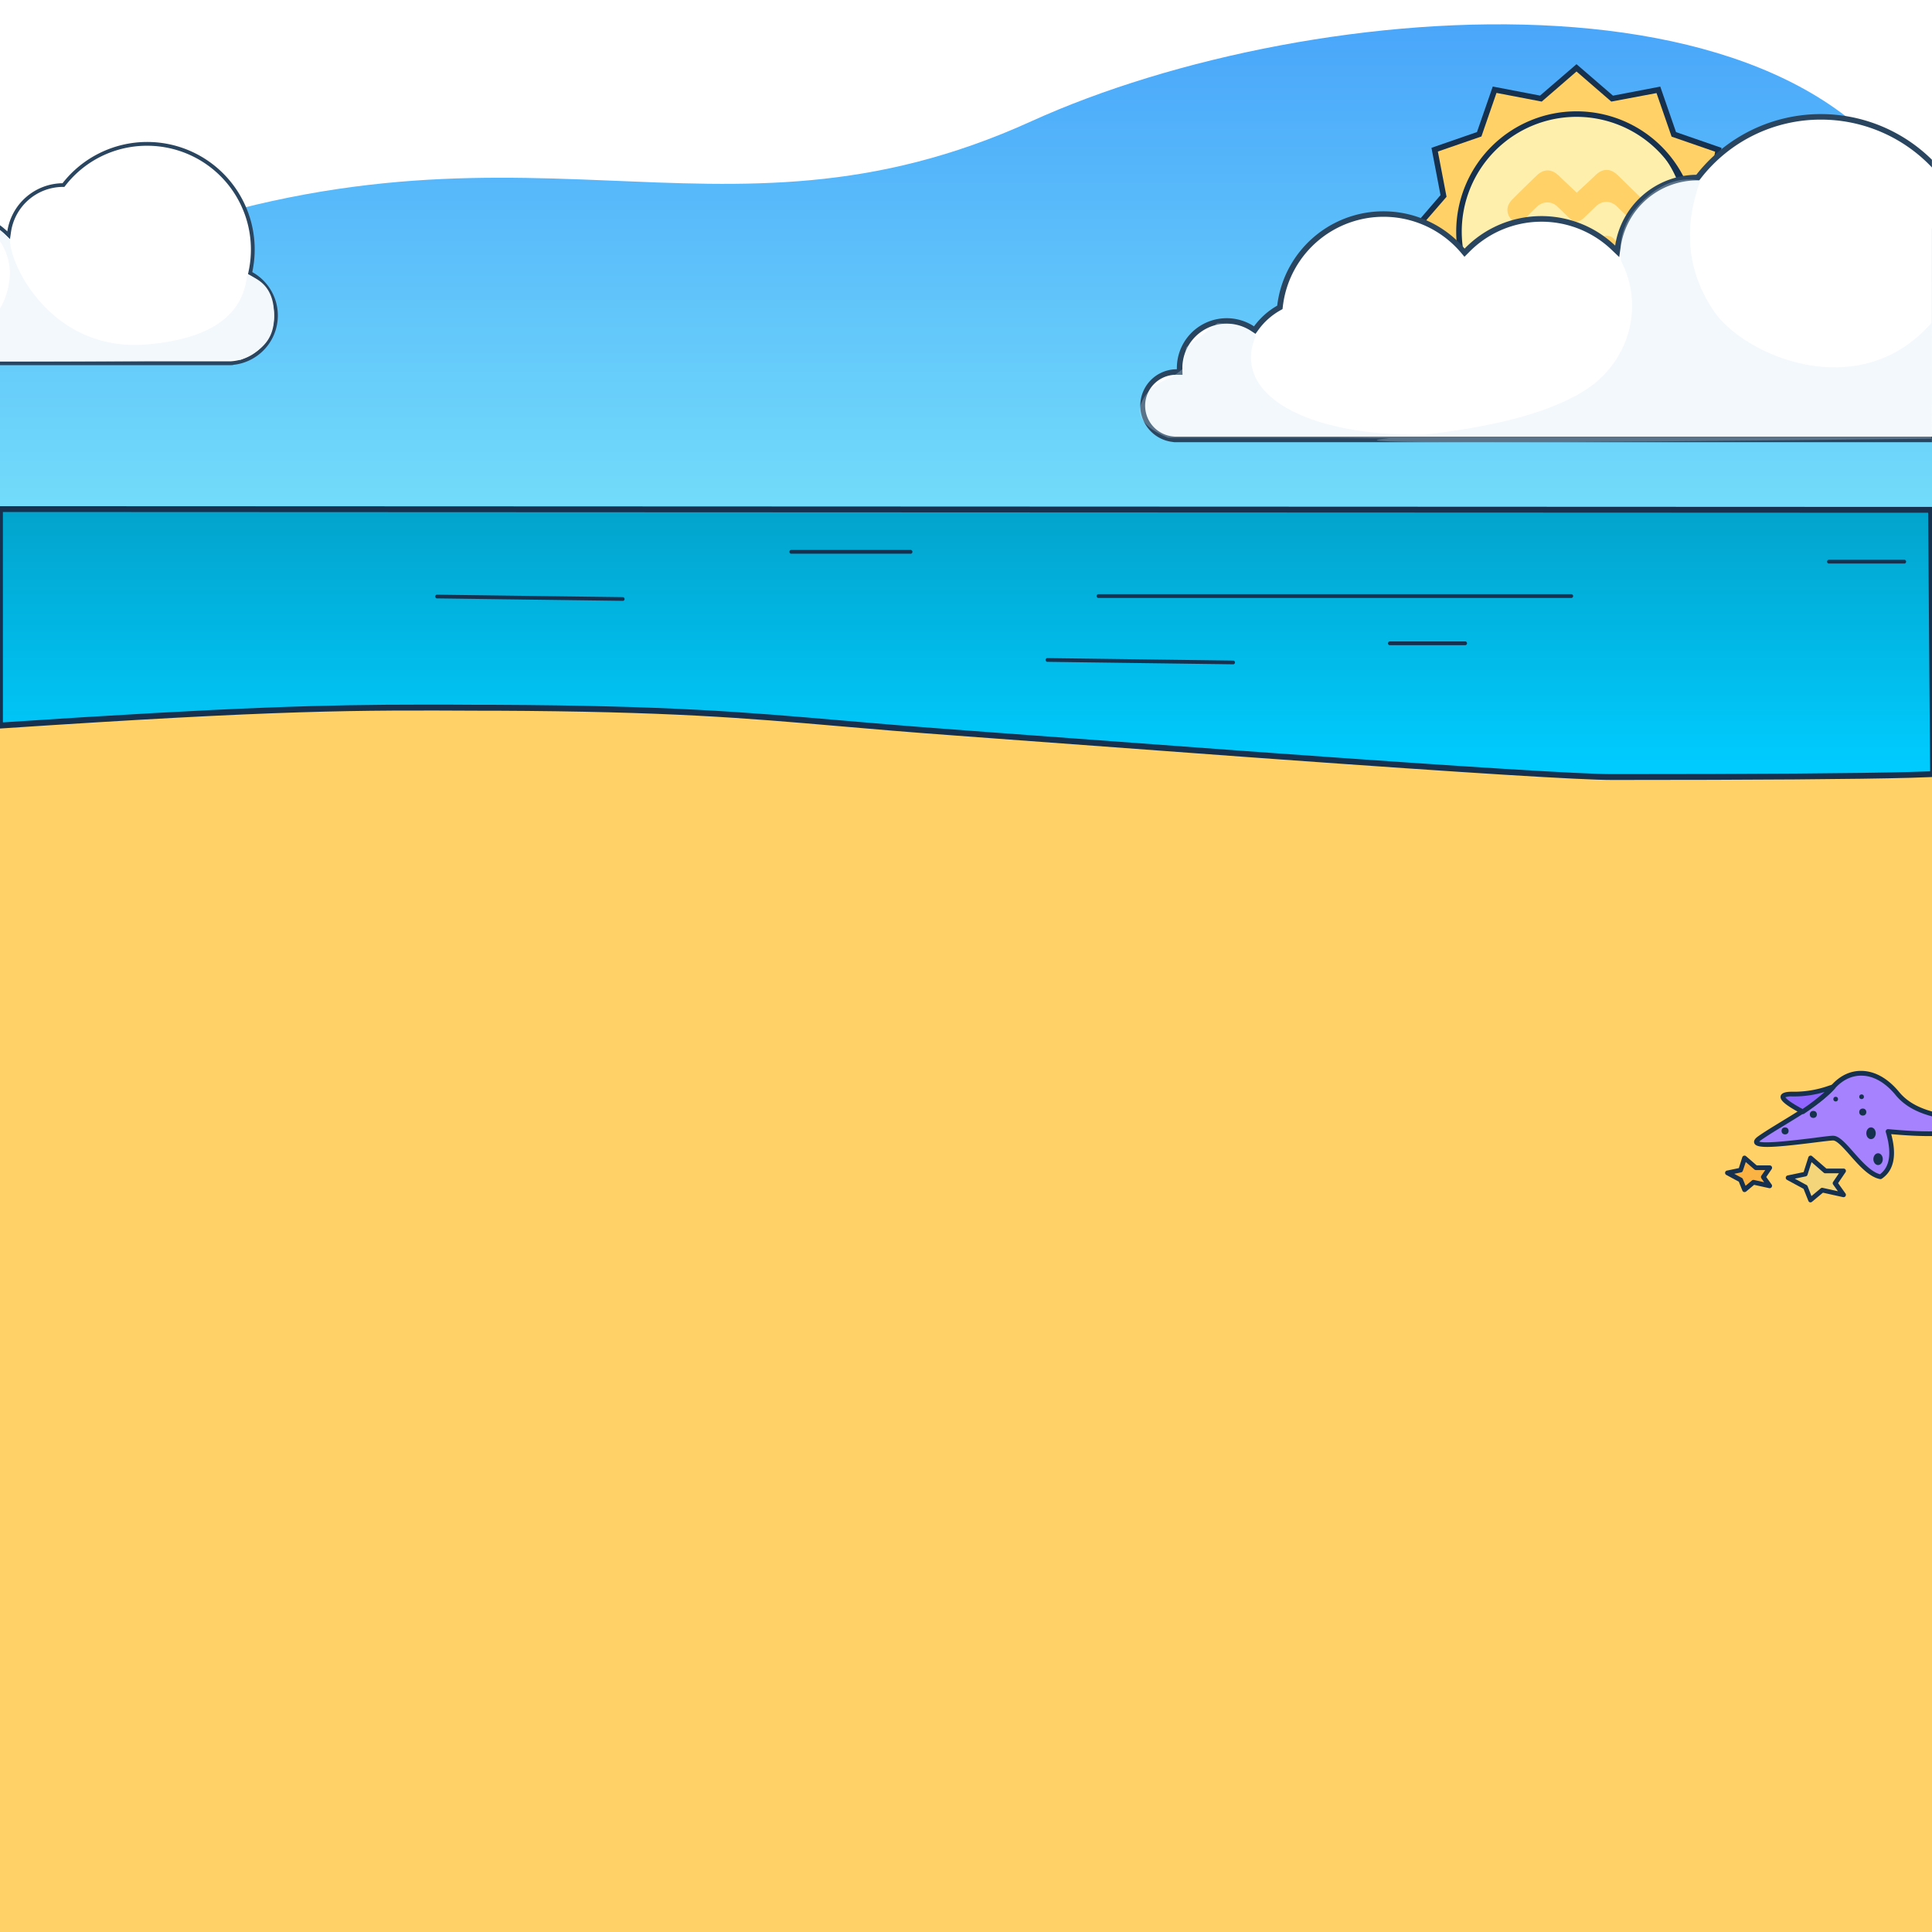 <svg id="Layer_1" data-name="Layer 1" xmlns="http://www.w3.org/2000/svg" xmlns:xlink="http://www.w3.org/1999/xlink" viewBox="0 0 1000 1000"><rect x="0" y="0" width="1000" height="1000" fill="#333333" stroke="none"/><defs><clipPath id="clip-path"><path id="path-1" d="M-3.65,398S-35.64,229.88-1,179.86c31-44.7,40.54-43.61,58.53-50.54,212.55-81.95,311.59,8.31,476.2-66.51,146.31-66.51,423.8-87.15,469.89,66.51L1002,398Z" style="fill:none;clip-rule:evenodd"/></clipPath><linearGradient id="linear-gradient" x1="299.6" y1="1406.09" x2="299.6" y2="1407.57" gradientTransform="matrix(1234, 0, 0, -479.22, -369212, 674195.33)" gradientUnits="userSpaceOnUse"><stop offset="0" stop-color="#84f3fb"/><stop offset="1" stop-color="#105bf8"/></linearGradient><linearGradient id="linear-gradient-2" x1="299.62" y1="1411.99" x2="299.62" y2="1413.85" gradientTransform="matrix(1249.92, 0, 0, -143.68, -373999.92, 203270.84)" gradientUnits="userSpaceOnUse"><stop offset="0" stop-color="#00cbfe"/><stop offset="1" stop-color="#057a97"/></linearGradient><mask id="mask" x="-828.87" y="11.19" width="1870.87" height="1056.89" maskUnits="userSpaceOnUse"><g id="mask-2"><path id="path-1-2" data-name="path-1" d="M-828.87,1068.08c48.68-79.45,140.33-129.52,313-122.11C-86.07,964.41,78.26,885.14,89.37,716.45,95.08,629.71,84.3,588.24,56.05,553c-26.69-33.28-69-61-127.68-116C-180.22,335.22-146.85,97.71-60.22,11.31c72.45,1.37,200-.12,258.9-.12h801.9V1068.08Z" style="fill:#fff;fill-rule:evenodd"/></g></mask><mask id="mask-2-2" x="-520.85" y="1.58" width="1243.96" height="718.65" maskUnits="userSpaceOnUse"><g id="mask-2-3" data-name="mask-2"><path id="path-1-3" data-name="path-1" d="M-520.85,720.23c33.1-54,95.42-88.07,212.83-83,292.25,12.54,404-41.36,411.54-156.07,3.88-59-3.45-87.18-22.65-111.12C62.72,347.38,34,328.54-5.95,291.13-79.79,221.91-57.1,60.41,1.81,1.66c49.26.93,136-.08,176-.08H723.11V720.23Z" style="fill:#fff;fill-rule:evenodd"/></g></mask><clipPath id="clip-path-2"><path d="M2041.61,679.51a2.89,2.89,0,0,1,.09.93,3.35,3.35,0,0,1-1.3,2.69,3.2,3.2,0,0,1-2.54.88,2.37,2.37,0,0,0-.9,0,8.58,8.58,0,0,1-.21,1.93,1.17,1.17,0,0,0,.63,1.09,3.17,3.17,0,0,1,2,0,1.91,1.91,0,0,1,1.35,1.63,3.86,3.86,0,0,1-.75,2.65,7.34,7.34,0,0,1-2.51,2.25,6.62,6.62,0,0,1-3.35.81,7.14,7.14,0,0,1-3.05-.63,6.63,6.63,0,0,1-1.73-1.69q-1.23-2.06-1.26-8.67a62.4,62.4,0,0,1,.63-8.71c.26-1.89.81-3.12,1.63-3.68l5.05-.52a12.11,12.11,0,0,1,2.47-.27c1.58,0,2.5.4,2.78,1.18a2.9,2.9,0,0,1,.19,1.09,2.65,2.65,0,0,1-1,2.11,4,4,0,0,1-2.69.82,5.94,5.94,0,0,1-.67,0,3.94,3.94,0,0,0-.24,1.45c0,.84-.07,1.33-.09,1.45a.72.72,0,0,0,.64.54,3.44,3.44,0,0,1,2.2-.69A3.06,3.06,0,0,1,2041.61,679.51Zm-24.14-2.6h0a1,1,0,0,0-.3-.06,4.68,4.68,0,0,0-.94.42,4.42,4.42,0,0,0-.09,1.54q0,1.66,0,3.15a5.38,5.38,0,0,0,1.95-1.14,2.13,2.13,0,0,0,.8-1.55A3.35,3.35,0,0,0,2017.47,676.91Zm8.64,14.08h0a6.09,6.09,0,0,1-1.42,1.84,4.73,4.73,0,0,1-2.63,1.33q-2.57.27-5.25-5.23a12.31,12.31,0,0,1,.09,1.36,4.54,4.54,0,0,1-.91,3,4.87,4.87,0,0,1-2.78,1,4.55,4.55,0,0,1-1.09-.12,4.23,4.23,0,0,1-2.32-1.15,5.34,5.34,0,0,1-.73-3.26v-1.21c-.06-.06,0-1.86.06-5.41a73.14,73.14,0,0,1,.7-9.15q.39-2.26,3.2-3.11a33,33,0,0,1,5.23-.79q4.62.15,6.34,3.08a13,13,0,0,1,1.27,5.38,6.71,6.71,0,0,1-1.36,4.2,22,22,0,0,1-1.72,1.6c2.27,2.46,3.41,4.51,3.41,6.17A3.61,3.61,0,0,1,2026.11,691ZM2006.9,673.8l0,0c.08.94.12,2,.12,3.17a36.28,36.28,0,0,1-2.21,12.81,7.9,7.9,0,0,1-1.8,2.8,5.94,5.94,0,0,1-2.55,1.64,16.84,16.84,0,0,1-2.42.18,9.62,9.62,0,0,1-5.62-1.57,7.77,7.77,0,0,1-3-4.2,19.3,19.3,0,0,1-.66-5.68,33.15,33.15,0,0,1,1-9.06,4.08,4.08,0,0,1,1.44-2,4.38,4.38,0,0,1,2.22-1,3,3,0,0,1,1.92.5,3.65,3.65,0,0,1,1.4,1.52,12.51,12.51,0,0,1,.09,1.54,33.9,33.9,0,0,1-.54,4.26,34.83,34.83,0,0,0-.54,4.2,9.41,9.41,0,0,0,.12,1.6,2.19,2.19,0,0,0,1,1,1.86,1.86,0,0,0,1.42-.24,4,4,0,0,0,1-2.24q0-2.06.09-5.28c.2-1.74.33-2.8.4-3.21a13.88,13.88,0,0,1,.57-2.63,3,3,0,0,1,2.48-1.72,3.61,3.61,0,0,1,2.38,1A6.34,6.34,0,0,1,2006.9,673.8Zm-19.64.33h0a6.29,6.29,0,0,1,.09,1.18,3.41,3.41,0,0,1-.73,2.29,6.34,6.34,0,0,1-2.43.71,10.49,10.49,0,0,0-2.22.53c0,.23.19,2.33.69,6.32a17.78,17.78,0,0,1,.16,2.42,12.2,12.2,0,0,1-.73,4.53c-.6,1.49-1.49,2.21-2.66,2.17-1.89-.06-3.21-.65-4-1.78a7.63,7.63,0,0,1-.87-4c0,.16,0-.89.12-3.17l.15-3.87a24,24,0,0,1,.39-3.14,1.82,1.82,0,0,1-.54.06,6.72,6.72,0,0,1-2.06-.33,3.26,3.26,0,0,1-1.9-1.33,4.68,4.68,0,0,1-.72-2.33,3.08,3.08,0,0,1,2-2.81,13.67,13.67,0,0,1,6.19-1.3,22.53,22.53,0,0,1,4,.37l3,1.11A3.47,3.47,0,0,1,1987.26,674.13Zm-19,2.24v0c.2,2.33.31,4.54.31,6.61q0,9.59-3.18,10.76a3.17,3.17,0,0,1-1.12.18,8.58,8.58,0,0,1-2-.3q-1.52-.86-4.62-9.7a20.24,20.24,0,0,1,.54,4.59,9.24,9.24,0,0,1-.72,4,2.8,2.8,0,0,1-1.2,1.19,2.59,2.59,0,0,1-1.64.41,3.89,3.89,0,0,1-3.42-3.05,20.53,20.53,0,0,1-.6-5.8,53.35,53.35,0,0,1,.63-10.27,5.65,5.65,0,0,1,2.21-3.24,3.71,3.71,0,0,1,2.23-.72,4.35,4.35,0,0,1,1.33.21c1.17.62,2.32,2.49,3.45,5.59a40.09,40.09,0,0,1,1.3,4.44c-.2-1.33-.38-2.5-.52-3.5a32.76,32.76,0,0,1-.36-3.9,3.74,3.74,0,0,1,.79-2.45,3.12,3.12,0,0,1,2.56-1.12q2.94,0,3.66,3.27A27.71,27.71,0,0,1,1968.25,676.37Zm-19.79,3.14a2.89,2.89,0,0,1,.09.93,3.35,3.35,0,0,1-1.3,2.69,3.19,3.19,0,0,1-2.53.88,2.42,2.42,0,0,0-.91,0,8.58,8.58,0,0,1-.21,1.93,1.17,1.17,0,0,0,.63,1.09,3.17,3.17,0,0,1,2,0,1.92,1.92,0,0,1,1.36,1.63,3.87,3.87,0,0,1-.76,2.65,7.34,7.34,0,0,1-2.51,2.25,6.62,6.62,0,0,1-3.35.81,7.17,7.17,0,0,1-3-.63,6.65,6.65,0,0,1-1.72-1.69Q1935,690,1935,683.35a62.4,62.4,0,0,1,.63-8.71c.26-1.89.81-3.12,1.63-3.68l5-.52a12.2,12.2,0,0,1,2.48-.27c1.57,0,2.49.4,2.78,1.18a3.12,3.12,0,0,1,.18,1.09,2.62,2.62,0,0,1-1,2.11,4,4,0,0,1-2.69.82,5.62,5.62,0,0,1-.66,0,3.94,3.94,0,0,0-.24,1.45c0,.84-.07,1.33-.09,1.45a.72.72,0,0,0,.63.54,3.45,3.45,0,0,1,2.21-.69A3.05,3.05,0,0,1,1948.46,679.51Zm-16.37-8c.76.55,1.15,1.6,1.15,3.17q0,5.08-5,16.44a5.1,5.1,0,0,1-4.08,3.2,4.46,4.46,0,0,1-.66.06,7,7,0,0,1-2.87-.6,4.43,4.43,0,0,1-2-1.6,25.43,25.43,0,0,1-3.11-7.62,31.26,31.26,0,0,1-.94-7.31,12.34,12.34,0,0,1,.37-3.59,3.52,3.52,0,0,1,1.75-2.06,4,4,0,0,1,2.14-.54,3.16,3.16,0,0,1,2.87,1.72,19.53,19.53,0,0,1,1.15,5.65l.4,3.78q.24-2.17.78-6.45t2.21-5.06a5.25,5.25,0,0,1,2.32-.52A5,5,0,0,1,1932.09,671.47Zm-26.83,6.74a1.15,1.15,0,0,0-.82-.51,1.16,1.16,0,0,0-.45.12l-.3.12a60.24,60.24,0,0,1,.42,7.13,4.76,4.76,0,0,0,1.47-1.79,5.28,5.28,0,0,0,.58-2.38A4.14,4.14,0,0,0,1905.26,678.21Zm7.55,2.72a15.52,15.52,0,0,1-1.81,7.52,10.45,10.45,0,0,1-6.56,5.38,10.16,10.16,0,0,1-4.24-.56q-1.89-.71-2-1.86-.54-8.07-.55-15.5c0-1.83,0-3.14.13-3.92q.75-1.63,4.86-1.64a14.17,14.17,0,0,1,4.14.55,9.12,9.12,0,0,1,3.44,2.9A11.55,11.55,0,0,1,1912.81,680.93Zm-25.2,2.69a46.44,46.44,0,0,0-.3-7.65q-.21-.21-.63.15c-.26,1.72-.46,3.11-.58,4.17a19.19,19.19,0,0,0-.21,3.21.52.52,0,0,0,.52.33,4.72,4.72,0,0,0,.61-.11A4.68,4.68,0,0,1,1887.61,683.62Zm7.65,7.91v0a2.19,2.19,0,0,1-1.78,1.82,6.83,6.83,0,0,1-1.58.18,3.89,3.89,0,0,1-2.41-.7,7.1,7.1,0,0,1-.79-1.15,4.51,4.51,0,0,1-.39-2,16.77,16.77,0,0,0-2.75.12,8.09,8.09,0,0,1,.12.82,5.53,5.53,0,0,1-.69,2.56,3,3,0,0,1-2.57,1.24,8.72,8.72,0,0,1-2-.3l-.06-.06c-1.71-.84-2.57-3-2.57-6.31,0-.23,0-.75.06-1.57a45,45,0,0,1,.88-7.44,18.11,18.11,0,0,1,3.2-6.83,6.12,6.12,0,0,1,5.17-2.32,6.63,6.63,0,0,1,5.47,2.26,8,8,0,0,1,1.54,3.12,45,45,0,0,1,1.66,11.21A28.36,28.36,0,0,1,1895.26,691.53Zm-36.56-14.62h0a1,1,0,0,0-.3-.06,1.25,1.25,0,0,0-1,2q0,1.66,0,3.15a5.38,5.38,0,0,0,2-1.14,2.13,2.13,0,0,0,.8-1.55A3.35,3.35,0,0,0,1858.7,676.91Zm8.64,14.08h0a6.09,6.09,0,0,1-1.42,1.84,4.73,4.73,0,0,1-2.63,1.33q-2.57.27-5.26-5.23a10.47,10.47,0,0,1,.1,1.36,4.54,4.54,0,0,1-.91,3,4.87,4.87,0,0,1-2.78,1,4.55,4.55,0,0,1-1.09-.12A4.23,4.23,0,0,1,1851,693a5.34,5.34,0,0,1-.73-3.26v-1.21c-.06-.06,0-1.86.06-5.41a73.14,73.14,0,0,1,.7-9.15c.26-1.51,1.32-2.55,3.2-3.11a33,33,0,0,1,5.22-.79c3.09.1,5.2,1.13,6.35,3.08a13,13,0,0,1,1.27,5.38,6.71,6.71,0,0,1-1.36,4.2,22,22,0,0,1-1.72,1.6c2.27,2.46,3.41,4.51,3.41,6.17A3.61,3.61,0,0,1,1867.34,691Zm-19.22-17.19,0,0c.08.94.12,2,.12,3.17a36.28,36.28,0,0,1-2.21,12.81,7.9,7.9,0,0,1-1.8,2.8,5.94,5.94,0,0,1-2.55,1.64,16.84,16.84,0,0,1-2.42.18,9.62,9.62,0,0,1-5.62-1.57,7.77,7.77,0,0,1-3-4.2,19.3,19.3,0,0,1-.66-5.68,33.15,33.15,0,0,1,1-9.06,4.08,4.08,0,0,1,1.44-2,4.31,4.31,0,0,1,2.22-1,3,3,0,0,1,1.92.5,3.65,3.65,0,0,1,1.4,1.52,12.51,12.51,0,0,1,.09,1.54,33.9,33.9,0,0,1-.54,4.26,34.83,34.83,0,0,0-.54,4.2,9.41,9.41,0,0,0,.12,1.6,2.21,2.21,0,0,0,1,1,1.84,1.84,0,0,0,1.42-.24,3.91,3.91,0,0,0,1-2.24q0-2.06.09-5.28c.2-1.74.33-2.8.39-3.21a14.57,14.57,0,0,1,.58-2.63,3,3,0,0,1,2.48-1.72,3.61,3.61,0,0,1,2.38,1A6.23,6.23,0,0,1,1848.12,673.8Zm-28.34,12.9v0c.59-.1.88-1.22.88-3.36a16.31,16.31,0,0,0-.33-3.39c-.22-1-.46-1.58-.73-1.62-.44-.12-.84.36-1.2,1.45a11.14,11.14,0,0,0-.55,3.6C1817.85,685.78,1818.5,686.9,1819.78,686.7Zm7.5,2.17,0,0a7.39,7.39,0,0,1-2.77,3.87,7.61,7.61,0,0,1-4.57,1.42,8.75,8.75,0,0,1-7.47-3.62,12.33,12.33,0,0,1-2.26-7.5,18.19,18.19,0,0,1,.36-3.74q1.67-7.89,7-8.89a5.56,5.56,0,0,1,1-.09,8.16,8.16,0,0,1,4.7,1.6,7.84,7.84,0,0,1,3.06,3.9,26.11,26.11,0,0,1,1.69,7.77,18.41,18.41,0,0,1-.87,5.25Zm-33.81-17.94h0a3.51,3.51,0,0,1,1.63-.4,2.83,2.83,0,0,1,2.69,1.49,7.37,7.37,0,0,1,1.27,2.65,28.21,28.21,0,0,0,.91,2.75q1.32-5.67,3.11-7.43a4.85,4.85,0,0,1,1.78-.33,3.31,3.31,0,0,1,2.27.75,3.89,3.89,0,0,1,1.6,3.48,18.85,18.85,0,0,1-1.54,5.41c-.51,1.12-1.35,2.79-2.54,5q0,1.31,0,3.84a10.06,10.06,0,0,1-.7,3.72,4.27,4.27,0,0,1-2.63,2.41,6.34,6.34,0,0,1-.69.06,3.4,3.4,0,0,1-3.35-1.9,9.58,9.58,0,0,1-.43-3.17c0-.63,0-1.21,0-1.76,0-.72,0-1.26,0-1.63q-5-8.46-5-12A3,3,0,0,1,1793.47,670.93Zm-11.12,3.2h0a6.29,6.29,0,0,1,.09,1.18,3.46,3.46,0,0,1-.72,2.29,6.42,6.42,0,0,1-2.44.71,10.49,10.49,0,0,0-2.22.53c0,.23.19,2.33.7,6.32a19.53,19.53,0,0,1,.15,2.42,12,12,0,0,1-.73,4.53c-.6,1.49-1.49,2.21-2.65,2.17-1.9-.06-3.22-.65-4-1.78a7.53,7.53,0,0,1-.88-4c0,.16,0-.89.12-3.17l.15-3.87a22.24,22.24,0,0,1,.4-3.14,1.9,1.9,0,0,1-.55.06,6.66,6.66,0,0,1-2-.33,3.29,3.29,0,0,1-1.91-1.33,4.68,4.68,0,0,1-.72-2.33,3.08,3.08,0,0,1,2-2.81,13.71,13.71,0,0,1,6.2-1.3,22.53,22.53,0,0,1,4,.37l3,1.11A3.47,3.47,0,0,1,1782.35,674.13Zm-27.28,2.78h0a1,1,0,0,0-.3-.06,1.25,1.25,0,0,0-1,2q0,1.66,0,3.15a5.55,5.55,0,0,0,2-1.14,2.13,2.13,0,0,0,.8-1.55A3.38,3.38,0,0,0,1755.07,676.91Zm8.64,14.08h0a6.25,6.25,0,0,1-1.42,1.84,4.73,4.73,0,0,1-2.63,1.33q-2.57.27-5.26-5.23a12.31,12.31,0,0,1,.09,1.36,4.54,4.54,0,0,1-.9,3,4.89,4.89,0,0,1-2.78,1,4.49,4.49,0,0,1-1.09-.12,4.31,4.31,0,0,1-2.33-1.15,5.42,5.42,0,0,1-.72-3.26v-1.21c-.06-.06,0-1.86.06-5.41a75.55,75.55,0,0,1,.69-9.15c.27-1.51,1.33-2.55,3.21-3.11a33,33,0,0,1,5.22-.79c3.09.1,5.2,1.13,6.35,3.08a13.13,13.13,0,0,1,1.27,5.38,6.77,6.77,0,0,1-1.36,4.2,22,22,0,0,1-1.72,1.6c2.27,2.46,3.41,4.51,3.41,6.17A3.61,3.61,0,0,1,1763.71,691Zm-27.16-7.37a46.44,46.44,0,0,0-.3-7.65c-.15-.14-.36-.09-.64.15q-.39,2.58-.57,4.17a18,18,0,0,0-.21,3.21.52.52,0,0,0,.51.33,4.74,4.74,0,0,0,.62-.11A4.39,4.39,0,0,1,1736.55,683.62Zm7.64,7.91v0a2.17,2.17,0,0,1-1.78,1.82,6.75,6.75,0,0,1-1.57.18,3.9,3.9,0,0,1-2.42-.7,8.86,8.86,0,0,1-.79-1.15,4.51,4.51,0,0,1-.39-2,16.82,16.82,0,0,0-2.75.12,8.09,8.09,0,0,1,.12.82,5.53,5.53,0,0,1-.69,2.56,2.94,2.94,0,0,1-2.57,1.24,8.64,8.64,0,0,1-2-.3l-.06-.06c-1.72-.84-2.57-3-2.57-6.31,0-.23,0-.75.06-1.57a44.1,44.1,0,0,1,.87-7.44,18.28,18.28,0,0,1,3.21-6.83,6.11,6.11,0,0,1,5.16-2.32,6.63,6.63,0,0,1,5.47,2.26A7.88,7.88,0,0,1,1743,675a45,45,0,0,1,1.66,11.21A28.36,28.36,0,0,1,1744.19,691.53Zm-18.91-17.4h0a6.29,6.29,0,0,1,.09,1.18,3.41,3.41,0,0,1-.73,2.29,6.34,6.34,0,0,1-2.43.71,10.49,10.49,0,0,0-2.22.53c0,.23.19,2.33.7,6.32a19.53,19.53,0,0,1,.15,2.42,12.2,12.2,0,0,1-.73,4.53c-.6,1.49-1.49,2.21-2.66,2.17-1.89-.06-3.21-.65-4-1.78a7.63,7.63,0,0,1-.87-4c0,.16,0-.89.12-3.17l.15-3.87a24,24,0,0,1,.39-3.14,1.82,1.82,0,0,1-.54.06,6.72,6.72,0,0,1-2.06-.33,3.26,3.26,0,0,1-1.9-1.33,4.68,4.68,0,0,1-.72-2.33,3.08,3.08,0,0,1,2-2.81,13.67,13.67,0,0,1,6.19-1.3,22.53,22.53,0,0,1,4,.37l3,1.11A3.47,3.47,0,0,1,1725.28,674.13ZM1697.15,688h0c.72-.18,1.1-.55,1.12-1.09a.83.83,0,0,0-.26-.57,14,14,0,0,0-1.92-1.3,14.37,14.37,0,0,1-2-1.48,8.23,8.23,0,0,1-1.6-2.3,8.62,8.62,0,0,1-.94-3.87,7,7,0,0,1,2.24-5.07,8.08,8.08,0,0,1,5.92-2.48,6.9,6.9,0,0,1,3.59.94,7.79,7.79,0,0,1,2.15,2.23,2.77,2.77,0,0,1,.51,1.36,3.25,3.25,0,0,1-.72,1.85l0,0a2.64,2.64,0,0,1-2,1.35,4.56,4.56,0,0,1-1-.15c-.65-.16-1-.72-1.12-1.69,0-.38-.33-.57-.88-.57a1.37,1.37,0,0,0-.75.21,2.39,2.39,0,0,0-.34,1.21,2.07,2.07,0,0,0,1,1.72q3.57,2.53,4.2,3.14a6.86,6.86,0,0,1,2.42,4.5c0,.39,0,.9.09,1.54q.06,3.9-4.69,6.08a8.14,8.14,0,0,1-3.38.81,5,5,0,0,1-.66-.06l-.06,0q-5.8-.93-6.26-4.38c-.08-.52-.13-.89-.16-1.1s-.05-.28-.05-.2a2.24,2.24,0,0,1,.48-1.42,1.41,1.41,0,0,1,1.09-.6,5.79,5.79,0,0,1,1.6.71,5,5,0,0,0,1.85.71,2.67,2.67,0,0,0,.51-.06Zm216.51-42.53a1.13,1.13,0,0,0-.82-.52,1.16,1.16,0,0,0-.45.12l-.3.12a60.39,60.39,0,0,1,.42,7.13,4.54,4.54,0,0,0,1.46-1.78,5.18,5.18,0,0,0,.59-2.39A4.13,4.13,0,0,0,1913.66,645.47Zm7.55,2.71a15.58,15.58,0,0,1-1.81,7.53,10.45,10.45,0,0,1-6.56,5.38,10.16,10.16,0,0,1-4.24-.56q-1.89-.72-2-1.86-.54-8.07-.55-15.5,0-2.74.12-3.93.76-1.63,4.87-1.63a14.53,14.53,0,0,1,4.14.54,9.21,9.21,0,0,1,3.44,2.9A11.65,11.65,0,0,1,1921.21,648.18Zm-17.55-4.56v0c.2,2.34.3,4.54.3,6.62q0,9.57-3.17,10.75a3,3,0,0,1-1.12.19,8.22,8.22,0,0,1-2-.31q-1.5-.84-4.62-9.69a20.26,20.26,0,0,1,.55,4.59,9.23,9.23,0,0,1-.73,4,2.83,2.83,0,0,1-1.19,1.19,2.7,2.7,0,0,1-1.65.41,3.87,3.87,0,0,1-3.41-3.05,20.17,20.17,0,0,1-.61-5.81c0-5.09.21-8.52.64-10.27a5.56,5.56,0,0,1,2.2-3.23,3.75,3.75,0,0,1,2.24-.73,4.16,4.16,0,0,1,1.33.22c1.17.62,2.31,2.48,3.44,5.59a35.17,35.17,0,0,1,1.3,4.44q-.3-2-.51-3.51a32.41,32.41,0,0,1-.36-3.9,3.76,3.76,0,0,1,.78-2.44,3.1,3.1,0,0,1,2.57-1.12q2.92,0,3.65,3.26A24.56,24.56,0,0,1,1903.66,643.62Zm-27.8,7.25a46.29,46.29,0,0,0-.3-7.64c-.14-.14-.35-.09-.64.15q-.39,2.57-.57,4.17a19.09,19.09,0,0,0-.21,3.2.53.53,0,0,0,.51.34,4.74,4.74,0,0,0,.62-.11A5.47,5.47,0,0,1,1875.86,650.87Zm7.64,7.92v0a2.15,2.15,0,0,1-1.78,1.81,6.75,6.75,0,0,1-1.57.18,4,4,0,0,1-2.42-.69A8.7,8.7,0,0,1,1877,659a4.54,4.54,0,0,1-.39-2,16.73,16.73,0,0,0-2.75.12q.06.27.12.81a5.47,5.47,0,0,1-.7,2.57,2.93,2.93,0,0,1-2.57,1.24,8.72,8.72,0,0,1-2-.3l-.06-.06c-1.71-.85-2.57-3-2.57-6.32,0-.22,0-.74.06-1.57A42.78,42.78,0,0,1,1867,646a18,18,0,0,1,3.2-6.83,6.12,6.12,0,0,1,5.17-2.33,6.65,6.65,0,0,1,5.47,2.27,8.11,8.11,0,0,1,1.54,3.11,45.57,45.57,0,0,1,1.66,11.21A27.64,27.64,0,0,1,1883.5,658.79ZM1847,644.17h0a1,1,0,0,0-.31-.06,4.47,4.47,0,0,0-.93.42,4.38,4.38,0,0,0-.09,1.54c0,1.11,0,2.15,0,3.14a5.53,5.53,0,0,0,2-1.13,2.13,2.13,0,0,0,.8-1.56A3.37,3.37,0,0,0,1847,644.17Zm8.64,14.08h0a6.38,6.38,0,0,1-1.42,1.84,4.79,4.79,0,0,1-2.63,1.33c-1.71.18-3.47-1.56-5.26-5.23a12.17,12.17,0,0,1,.09,1.36,4.49,4.49,0,0,1-.9,3,4.83,4.83,0,0,1-2.78,1,4.49,4.49,0,0,1-1.09-.12,4.34,4.34,0,0,1-2.33-1.15,5.42,5.42,0,0,1-.72-3.26v-1.21c-.06-.06,0-1.87.06-5.41a75.37,75.37,0,0,1,.69-9.15c.26-1.52,1.33-2.55,3.21-3.12a34.45,34.45,0,0,1,5.22-.78q4.62.15,6.35,3.08a13.09,13.09,0,0,1,1.27,5.38,6.77,6.77,0,0,1-1.36,4.2,23.27,23.27,0,0,1-1.73,1.6q3.42,3.69,3.42,6.16A3.85,3.85,0,0,1,1855.59,658.25Zm-19.16-11.49a3,3,0,0,1,.09.94,3.35,3.35,0,0,1-1.3,2.69,3.19,3.19,0,0,1-2.53.88,2.44,2.44,0,0,0-.91,0,8.63,8.63,0,0,1-.21,1.93,1.18,1.18,0,0,0,.63,1.09,3.17,3.17,0,0,1,2,0,1.91,1.91,0,0,1,1.36,1.63,3.83,3.83,0,0,1-.76,2.64,7.14,7.14,0,0,1-2.51,2.25,6.52,6.52,0,0,1-3.35.82,7,7,0,0,1-3-.64,6.48,6.48,0,0,1-1.72-1.69q-1.25-2.06-1.27-8.67a62.16,62.16,0,0,1,.63-8.7c.26-1.89.81-3.12,1.63-3.69l5-.51a12.13,12.13,0,0,1,2.48-.27c1.57,0,2.49.39,2.78,1.18a3.06,3.06,0,0,1,.18,1.08,2.65,2.65,0,0,1-1,2.12,4.06,4.06,0,0,1-2.69.82,5.62,5.62,0,0,1-.66,0,4.12,4.12,0,0,0-.25,1.45c0,.84-.07,1.32-.09,1.45a.74.74,0,0,0,.64.54,3.45,3.45,0,0,1,2.2-.7A3.08,3.08,0,0,1,1836.43,646.76Zm-15-5.37h0a6.17,6.17,0,0,1,.09,1.17,3.44,3.44,0,0,1-.73,2.3,6.55,6.55,0,0,1-2.43.71,9.78,9.78,0,0,0-2.22.53c0,.22.19,2.33.69,6.31a18,18,0,0,1,.16,2.42,12.16,12.16,0,0,1-.73,4.53c-.6,1.49-1.49,2.22-2.66,2.18a4.61,4.61,0,0,1-4-1.78,7.63,7.63,0,0,1-.87-4c0,.16,0-.9.12-3.17l.15-3.87a23.75,23.75,0,0,1,.39-3.14,1.82,1.82,0,0,1-.54.06,6.44,6.44,0,0,1-2.06-.34A3.22,3.22,0,0,1,1805,644a4.64,4.64,0,0,1-.72-2.32,3.07,3.07,0,0,1,2-2.81,13.54,13.54,0,0,1,6.19-1.3,23.47,23.47,0,0,1,4,.36l3,1.12A3.45,3.45,0,0,1,1821.48,641.39ZM1803,653.68v.46q0,.3,0,.42,0,4.41-3.36,6a9.3,9.3,0,0,1-4,.88,6.85,6.85,0,0,1-4.68-1.6q-3.81-3.36-3.78-9.43a33.43,33.43,0,0,1,.64-6,11.85,11.85,0,0,1,2.08-4.81,5.63,5.63,0,0,1,2.29-1.76,7.52,7.52,0,0,1,3.21-.68,7.05,7.05,0,0,1,3.73,1,7.4,7.4,0,0,1,2.71,2.79,5.16,5.16,0,0,1,.6,2.36,4.07,4.07,0,0,1-.6,2.27,2.93,2.93,0,0,1-2.18,1.54,4.11,4.11,0,0,1-3.74-1.91q0-.09-.12-.72c0-.32-.2-.47-.46-.45l-.3.54c-.2,4.27-.3,6.45-.3,6.56,0,.58,0,1.15.06,1.72a1.2,1.2,0,0,0,.72,1.12,5.44,5.44,0,0,0,2.41-1.55c1.13-1,1.91-1.51,2.34-1.51a2.44,2.44,0,0,1,1,.22A2.36,2.36,0,0,1,1803,653.68Zm-25.75-2.81a45.19,45.19,0,0,0-.3-7.64q-.21-.21-.63.15c-.26,1.71-.46,3.1-.58,4.17a19.09,19.09,0,0,0-.21,3.2.53.53,0,0,0,.52.34,5.05,5.05,0,0,0,.62-.11A5.51,5.51,0,0,1,1777.24,650.87Zm7.65,7.92v0a2.16,2.16,0,0,1-1.78,1.81,6.83,6.83,0,0,1-1.58.18,4,4,0,0,1-2.41-.69,8.16,8.16,0,0,1-.79-1.15,4.54,4.54,0,0,1-.39-2,16.77,16.77,0,0,0-2.75.12q.06.27.12.81a5.57,5.57,0,0,1-.69,2.57,2.94,2.94,0,0,1-2.57,1.24,8.72,8.72,0,0,1-2-.3l-.06-.06c-1.71-.85-2.56-3-2.56-6.32,0-.22,0-.74.06-1.57a44,44,0,0,1,.87-7.43,18.19,18.19,0,0,1,3.2-6.83,6.12,6.12,0,0,1,5.17-2.33,6.64,6.64,0,0,1,5.47,2.27,8,8,0,0,1,1.54,3.11,45.1,45.1,0,0,1,1.66,11.21A28.47,28.47,0,0,1,1784.89,658.79Zm-28.1-14.62h0a1,1,0,0,0-.3-.06,4.68,4.68,0,0,0-.94.42,4.38,4.38,0,0,0-.09,1.54c0,1.11,0,2.15,0,3.14a5.36,5.36,0,0,0,2-1.13,2.13,2.13,0,0,0,.8-1.56A3.33,3.33,0,0,0,1756.79,644.17Zm8.64,14.08h0a6.21,6.21,0,0,1-1.42,1.84,4.79,4.79,0,0,1-2.63,1.33q-2.56.27-5.25-5.23a12.17,12.17,0,0,1,.09,1.36,4.49,4.49,0,0,1-.91,3,4.81,4.81,0,0,1-2.78,1,4.55,4.55,0,0,1-1.09-.12,4.3,4.3,0,0,1-2.32-1.15,5.34,5.34,0,0,1-.73-3.26v-1.21c-.06-.06,0-1.87.06-5.41a73,73,0,0,1,.7-9.15c.26-1.52,1.33-2.55,3.2-3.12a34.65,34.65,0,0,1,5.23-.78q4.62.15,6.34,3.08a12.94,12.94,0,0,1,1.27,5.38,6.71,6.71,0,0,1-1.36,4.2c-.14.18-.72.71-1.72,1.6q3.4,3.69,3.41,6.16A3.85,3.85,0,0,1,1765.43,658.25Zm-27.16-7.38a46.29,46.29,0,0,0-.3-7.64c-.14-.14-.36-.09-.64.15q-.39,2.57-.57,4.17a19.09,19.09,0,0,0-.21,3.2.53.53,0,0,0,.51.34,4.74,4.74,0,0,0,.62-.11A5.47,5.47,0,0,1,1738.27,650.87Zm7.64,7.92v0a2.15,2.15,0,0,1-1.78,1.81,6.75,6.75,0,0,1-1.57.18,4,4,0,0,1-2.42-.69,8.7,8.7,0,0,1-.78-1.15,4.54,4.54,0,0,1-.4-2,16.82,16.82,0,0,0-2.75.12,5.7,5.7,0,0,1,.13.81,5.59,5.59,0,0,1-.7,2.57,2.93,2.93,0,0,1-2.57,1.24,8.64,8.64,0,0,1-2-.3l-.06-.06c-1.71-.85-2.57-3-2.57-6.32,0-.22,0-.74.06-1.57a42.78,42.78,0,0,1,.88-7.43,18,18,0,0,1,3.2-6.83,6.12,6.12,0,0,1,5.17-2.33,6.62,6.62,0,0,1,5.46,2.27,8,8,0,0,1,1.55,3.11,45.57,45.57,0,0,1,1.66,11.21A27.64,27.64,0,0,1,1745.91,658.79Zm-35.68-19.4h0a4.59,4.59,0,0,1,3.36-1.33,5,5,0,0,1,2.47.46,3.91,3.91,0,0,1,.94,2.75c-.12,1-.21,2.3-.27,4,.24.89.6,1.33,1.08,1.33a2.26,2.26,0,0,0,.85-.27c.22-.1.39-.51.51-1.24-.12-1-.2-2.49-.24-4.32a3.6,3.6,0,0,1,2-2.72,4.88,4.88,0,0,1,1.78-.27,6.41,6.41,0,0,1,1.42.06,2.58,2.58,0,0,1,1.81,2.06q.15.51.33,1a8.25,8.25,0,0,1,.31,2q.18,4.23.18,6.34a36.26,36.26,0,0,1-1.54,9.85,3.14,3.14,0,0,1-2.66,2.12,2.79,2.79,0,0,1-2.24-.28,3.19,3.19,0,0,1-1.33-2.5,10,10,0,0,1,0-1.73,13.53,13.53,0,0,0,.07-1.72.89.89,0,0,0-1-.75,1.94,1.94,0,0,0-1.91,2c.1.4.25,1.12.43,2.15a3,3,0,0,1-.09,1.57,2.34,2.34,0,0,1-1.18,1.18,5.61,5.61,0,0,1-2,.24,3,3,0,0,1-2.29-1,6.41,6.41,0,0,1-1.27-2.69,18.24,18.24,0,0,1-.67-4.62q-.09-3.66-.09-6.25C1709.05,643,1709.45,640.54,1710.23,639.39Zm-2.84,14.29v.46q0,.3,0,.42,0,4.41-3.35,6a9.3,9.3,0,0,1-4,.88,6.85,6.85,0,0,1-4.68-1.6q-3.81-3.36-3.78-9.43a33.34,33.34,0,0,1,.63-6,11.87,11.87,0,0,1,2.09-4.81,5.53,5.53,0,0,1,2.28-1.76,7.59,7.59,0,0,1,3.22-.68,7.08,7.08,0,0,1,3.73,1,7.3,7.3,0,0,1,2.7,2.79,5,5,0,0,1,.61,2.36,4,4,0,0,1-.61,2.27,2.92,2.92,0,0,1-2.17,1.54,4.14,4.14,0,0,1-3.75-1.91q0-.09-.12-.72t-.45-.45l-.3.54c-.21,4.27-.31,6.45-.31,6.56,0,.58,0,1.15.06,1.72a1.21,1.21,0,0,0,.73,1.12,5.48,5.48,0,0,0,2.4-1.55c1.14-1,1.92-1.51,2.34-1.51a2.48,2.48,0,0,1,1,.22A2.36,2.36,0,0,1,1707.39,653.68Zm167.72-42.26h0a1.1,1.1,0,0,0-.31-.06,4.23,4.23,0,0,0-.93.43,4.38,4.38,0,0,0-.09,1.54c0,1.1,0,2.15,0,3.14a5.4,5.4,0,0,0,1.94-1.13,2.15,2.15,0,0,0,.81-1.56A3.38,3.38,0,0,0,1875.11,611.42Zm8.64,14.08h0a6.3,6.3,0,0,1-1.42,1.84,4.76,4.76,0,0,1-2.63,1.33c-1.71.19-3.47-1.56-5.26-5.22a12,12,0,0,1,.09,1.36,4.46,4.46,0,0,1-.91,3,4.84,4.84,0,0,1-2.77,1,4.49,4.49,0,0,1-1.09-.12,4.35,4.35,0,0,1-2.33-1.14,5.48,5.48,0,0,1-.72-3.27V623q-.09-.09.06-5.4a75.75,75.75,0,0,1,.69-9.16q.39-2.26,3.2-3.11a35.85,35.85,0,0,1,5.23-.79q4.62.15,6.35,3.09a13,13,0,0,1,1.26,5.37,6.67,6.67,0,0,1-1.36,4.2,20.1,20.1,0,0,1-1.72,1.6q3.42,3.69,3.42,6.17A3.61,3.61,0,0,1,1883.75,625.5Zm-19.22-17.19,0,0c.08,1,.12,2,.12,3.17a36.2,36.2,0,0,1-2.2,12.81,8.18,8.18,0,0,1-1.8,2.8,6.06,6.06,0,0,1-2.55,1.64,15.65,15.65,0,0,1-2.42.19,9.6,9.6,0,0,1-5.62-1.58,7.73,7.73,0,0,1-3-4.19,19,19,0,0,1-.67-5.69,33.11,33.11,0,0,1,1.06-9.06,4,4,0,0,1,1.44-2,4.25,4.25,0,0,1,2.22-1,3,3,0,0,1,1.91.5,3.61,3.61,0,0,1,1.41,1.52,12.68,12.68,0,0,1,.09,1.55,34.34,34.34,0,0,1-.54,4.26,33.23,33.23,0,0,0-.55,4.19,9.61,9.61,0,0,0,.12,1.61,2.27,2.27,0,0,0,1,1,1.85,1.85,0,0,0,1.42-.24,4,4,0,0,0,1-2.23c0-1.37,0-3.14.09-5.29.2-1.73.33-2.8.39-3.2a13.52,13.52,0,0,1,.57-2.63,3,3,0,0,1,2.48-1.72,3.68,3.68,0,0,1,2.39,1A6.39,6.39,0,0,1,1864.53,608.31Zm-28.34,12.9v0c.58-.1.88-1.22.88-3.35a15.73,15.73,0,0,0-.34-3.4q-.33-1.56-.72-1.62c-.44-.12-.85.37-1.21,1.45a11.43,11.43,0,0,0-.54,3.6C1834.26,620.3,1834.9,621.41,1836.19,621.21Zm7.49,2.18,0,0a7.33,7.33,0,0,1-2.76,3.86,7.64,7.64,0,0,1-4.58,1.42,8.7,8.7,0,0,1-7.46-3.62,12.31,12.31,0,0,1-2.27-7.49,17.66,17.66,0,0,1,.37-3.75q1.65-7.89,7-8.88a5.53,5.53,0,0,1,1-.09,8.07,8.07,0,0,1,4.7,1.6,7.87,7.87,0,0,1,3.07,3.9,26.06,26.06,0,0,1,1.69,7.76,18.22,18.22,0,0,1-.88,5.26Zm-33.81-17.95h0a3.47,3.47,0,0,1,1.63-.39,2.83,2.83,0,0,1,2.69,1.48,7.37,7.37,0,0,1,1.26,2.66c.53,1.69.83,2.61.91,2.75.89-3.79,1.92-6.27,3.11-7.44a4.9,4.9,0,0,1,1.79-.33,3.24,3.24,0,0,1,2.26.76,3.83,3.83,0,0,1,1.6,3.47,18.45,18.45,0,0,1-1.54,5.41q-.75,1.7-2.54,5,0,1.31,0,3.84a10.28,10.28,0,0,1-.69,3.72,4.29,4.29,0,0,1-2.63,2.42,6.34,6.34,0,0,1-.69.06,3.42,3.42,0,0,1-3.36-1.91,9.84,9.84,0,0,1-.42-3.17c0-.62,0-1.21,0-1.75,0-.73,0-1.27,0-1.63q-4.95-8.46-5-12A3,3,0,0,1,1809.87,605.44ZM1798.21,614a3,3,0,0,1,.09.94,3.37,3.37,0,0,1-1.3,2.69,3.21,3.21,0,0,1-2.53.87,2.42,2.42,0,0,0-.91,0,8.7,8.7,0,0,1-.21,1.94,1.17,1.17,0,0,0,.63,1.08,3.17,3.17,0,0,1,2,0,1.94,1.94,0,0,1,1.36,1.64,3.86,3.86,0,0,1-.76,2.64,7.14,7.14,0,0,1-2.51,2.25,6.62,6.62,0,0,1-3.35.82,7.14,7.14,0,0,1-3-.64,6.48,6.48,0,0,1-1.72-1.69q-1.24-2.06-1.27-8.67a62.16,62.16,0,0,1,.63-8.7c.26-1.9.81-3.13,1.63-3.69l5-.51a12.2,12.2,0,0,1,2.48-.27c1.57,0,2.49.39,2.78,1.17a3.16,3.16,0,0,1,.18,1.09,2.64,2.64,0,0,1-1,2.12,4.06,4.06,0,0,1-2.69.81,5.62,5.62,0,0,1-.66,0,4,4,0,0,0-.24,1.45c-.05.85-.08,1.33-.1,1.45a.74.74,0,0,0,.64.55,3.39,3.39,0,0,1,2.2-.7A3.06,3.06,0,0,1,1798.21,614Zm-25,8.49h0c.72-.18,1.09-.54,1.11-1.09a.82.82,0,0,0-.25-.57,14,14,0,0,0-1.92-1.3,13.81,13.81,0,0,1-2-1.48,8.5,8.5,0,0,1-1.6-2.3,8.7,8.7,0,0,1-.93-3.86,7,7,0,0,1,2.23-5.08,8.09,8.09,0,0,1,5.92-2.48,7,7,0,0,1,3.6.94,7.84,7.84,0,0,1,2.14,2.24,2.64,2.64,0,0,1,.52,1.35,3.21,3.21,0,0,1-.73,1.85l0,0a2.64,2.64,0,0,1-2,1.36,4.73,4.73,0,0,1-1-.15c-.64-.16-1-.73-1.12-1.7q-.06-.57-.87-.57a1.4,1.4,0,0,0-.76.21,2.51,2.51,0,0,0-.33,1.21,2,2,0,0,0,1,1.72q3.55,2.53,4.2,3.14a6.86,6.86,0,0,1,2.41,4.51c0,.38.05.89.09,1.54q.06,3.9-4.68,6.07a8.19,8.19,0,0,1-3.38.82,5.23,5.23,0,0,1-.67-.06l-.06,0c-3.86-.63-6-2.09-6.25-4.39-.08-.52-.14-.89-.17-1.1s0-.28,0-.19a2.2,2.2,0,0,1,.48-1.42,1.38,1.38,0,0,1,1.09-.61,6.31,6.31,0,0,1,1.6.71,5.08,5.08,0,0,0,1.84.71,2.85,2.85,0,0,0,.52-.06Zm-15.65-1.3v0c.58-.1.87-1.22.87-3.35a16.41,16.41,0,0,0-.33-3.4c-.22-1-.46-1.58-.73-1.62-.44-.12-.84.37-1.2,1.45a11.14,11.14,0,0,0-.55,3.6C1755.64,620.3,1756.29,621.41,1757.58,621.21Zm7.49,2.18,0,0a7.35,7.35,0,0,1-2.77,3.86,7.59,7.59,0,0,1-4.57,1.42,8.72,8.72,0,0,1-7.47-3.62,12.3,12.3,0,0,1-2.26-7.49,18.36,18.36,0,0,1,.36-3.75q1.66-7.89,7-8.88a5.64,5.64,0,0,1,1-.09,8.07,8.07,0,0,1,4.7,1.6,7.8,7.8,0,0,1,3.06,3.9,26.06,26.06,0,0,1,1.69,7.76,18.53,18.53,0,0,1-.87,5.26Zm-27.13-2.18v0c.58-.1.87-1.22.87-3.35a16.41,16.41,0,0,0-.33-3.4q-.33-1.56-.72-1.62c-.45-.12-.85.37-1.21,1.45a11.14,11.14,0,0,0-.55,3.6C1736,620.3,1736.65,621.41,1737.94,621.21Zm7.49,2.18,0,0a7.33,7.33,0,0,1-2.76,3.86,7.64,7.64,0,0,1-4.58,1.42,8.7,8.7,0,0,1-7.46-3.62,12.31,12.31,0,0,1-2.27-7.49,18.36,18.36,0,0,1,.36-3.75q1.66-7.89,7-8.88a5.64,5.64,0,0,1,1-.09,8.07,8.07,0,0,1,4.7,1.6,7.8,7.8,0,0,1,3.06,3.9,26.14,26.14,0,0,1,1.7,7.76,18.57,18.57,0,0,1-.88,5.26Zm-35.2-16.74h0a4.55,4.55,0,0,1,3.36-1.33,5.16,5.16,0,0,1,2.47.45,3.93,3.93,0,0,1,.94,2.75q-.18,1.49-.27,4c.24.89.6,1.33,1.08,1.33a2.26,2.26,0,0,0,.85-.27c.22-.1.39-.52.51-1.24q-.18-1.57-.24-4.32a3.59,3.59,0,0,1,2-2.72,4.88,4.88,0,0,1,1.78-.27,6.41,6.41,0,0,1,1.42.06,2.57,2.57,0,0,1,1.81,2.05c.1.34.21.69.33,1a8.17,8.17,0,0,1,.31,2q.18,4.23.18,6.35a36.32,36.32,0,0,1-1.54,9.85,3.12,3.12,0,0,1-2.66,2.11,2.83,2.83,0,0,1-2.24-.27,3.21,3.21,0,0,1-1.33-2.51,9.88,9.88,0,0,1,0-1.72,13.53,13.53,0,0,0,.07-1.72.9.9,0,0,0-1-.76,2,2,0,0,0-1.91,2.06c.1.4.25,1.12.43,2.14a3,3,0,0,1-.09,1.57,2.27,2.27,0,0,1-1.18,1.18,5.61,5.61,0,0,1-2,.24,3,3,0,0,1-2.29-1,6.48,6.48,0,0,1-1.27-2.69,18.24,18.24,0,0,1-.67-4.62q-.09-3.66-.09-6.26C1709.05,610.29,1709.45,607.8,1710.23,606.65Zm-2.84,14.29v.45c0,.2,0,.35,0,.43q0,4.41-3.35,6a9.43,9.43,0,0,1-4,.87,6.8,6.8,0,0,1-4.68-1.6q-3.81-3.35-3.78-9.42a33.44,33.44,0,0,1,.63-6,11.82,11.82,0,0,1,2.09-4.8,5.55,5.55,0,0,1,2.28-1.77,7.75,7.75,0,0,1,3.22-.68,7.17,7.17,0,0,1,3.73,1,7.33,7.33,0,0,1,2.7,2.8,5,5,0,0,1,.61,2.36,4,4,0,0,1-.61,2.26,2.89,2.89,0,0,1-2.17,1.54,4.13,4.13,0,0,1-3.75-1.9c0-.06-.06-.3-.12-.73s-.19-.47-.45-.45l-.3.55q-.32,6.4-.31,6.55c0,.59,0,1.16.06,1.72a1.19,1.19,0,0,0,.73,1.12,5.43,5.43,0,0,0,2.4-1.54c1.14-1,1.92-1.51,2.34-1.51a2.64,2.64,0,0,1,1,.21A2.37,2.37,0,0,1,1707.39,620.94Z" style="fill:none;clip-rule:evenodd"/></clipPath><clipPath id="clip-path-4"><rect x="1681.93" y="596.47" width="369.41" height="109.52" style="fill:none"/></clipPath></defs><title>home-bg--mobile</title><rect x="-2" y="-2.46" width="1003" height="184" style="fill:#fff"/><rect id="bg__sand" y="352.78" width="1000" height="648.76" style="fill:#ffd166"/><g style="clip-path:url(#clip-path)"><polygon id="bg__sky" points="0 5.61 1001 5.61 1001 360.39 0 363.54 0 5.61" style="fill-rule:evenodd;fill:url(#linear-gradient)"/></g><path id="Rectangle-Copy-8" d="M0,263.54v112c151.94-10.13,187-9.5,256.26-9.18,121.81.56,148.84,6.38,237.46,12.8,4.4.32,109.28,8.11,149.53,11l15.82,1.15c96.53,6.94,158.32,10.88,175.5,10.88q112.53,0,154.37-1.12,7.74-.21,13.06-.45h-.16l-1.31-.11-1-136.62Z" style="fill-rule:evenodd;fill:url(#linear-gradient-2)"/><path d="M834.57,403.71c-16.34,0-73.78-3.56-175.61-10.89l-15.82-1.14c-30.52-2.21-98.43-7.24-131.06-9.65l-18.47-1.37c-23-1.67-41.47-3.26-59.32-4.8-49.11-4.24-87.91-7.58-178-8l-8.19,0c-63.72-.31-102.18-.5-248,9.22l-1.6.11V262L1001,262.4,1002,399.13h.09l0,3c-3.56.16-8,.31-13.09.45C961.2,403.33,909.25,403.71,834.57,403.71Zm-616.84-39c9.82,0,19.73,0,30.35.1l8.19,0c90.25.42,129.1,3.77,178.28,8,17.84,1.54,36.28,3.13,59.28,4.8L512.3,379c32.63,2.42,100.54,7.45,131.05,9.66l15.83,1.14c101.75,7.32,159.12,10.88,175.39,10.88,74.65,0,126.58-.38,154.33-1.12,3.78-.1,7.18-.21,10.12-.33L998,265.4,1.5,265v108.9C121.93,365.93,168.72,364.72,217.73,364.72Z" style="fill:#163150"/><path d="M322.56,311h0L226,309.72a1,1,0,0,1,0-1.92h0l96.56,1.29a1,1,0,0,1,0,1.92Z" style="fill:#163150"/><path d="M638.49,343.85h0l-96.56-1.29a1,1,0,0,1,0-1.93h0l96.56,1.29a1,1,0,0,1,0,1.93Z" style="fill:#163150"/><path d="M471,286.59H409.33a1,1,0,0,1,0-1.92H471a1,1,0,1,1,0,1.92Z" style="fill:#163150"/><path d="M758.59,333.94H719.15a1,1,0,0,1,0-1.93h39.44a1,1,0,0,1,0,1.93Z" style="fill:#163150"/><path d="M985.87,291.68H946.43a1,1,0,0,1,0-1.93h39.44a1,1,0,0,1,0,1.93Z" style="fill:#163150"/><path d="M813.51,309.49H568.33a1,1,0,0,1,0-1.93H813.51a1,1,0,0,1,0,1.93Z" style="fill:#163150"/><g style="mask:url(#mask)"><g id="bg__cloud-1"><polygon points="797.54 51.04 773.59 46.45 765.6 69.5 742.55 77.49 747.14 101.44 731.2 119.89 747.14 138.35 742.55 162.3 765.6 170.29 773.59 193.34 797.54 188.75 816 204.69 834.45 188.75 858.4 193.34 866.39 170.29 889.44 162.3 884.85 138.35 900.79 119.89 884.85 101.44 889.44 77.49 866.39 69.5 858.4 46.45 834.45 51.04 816 35.1 797.54 51.04" style="fill:#ffd166;fill-rule:evenodd"/><path d="M816,205.75l-18.68-16.14-24.26,4.65L765,170.92l-23.34-8.09,4.65-24.25-16.14-18.69,16.14-18.68L741.63,77,765,68.87l8.08-23.34,24.26,4.65L816,34l18.69,16.15,24.26-4.65L867,68.87,890.36,77l-4.64,24.26,16.13,18.68-16.13,18.69,4.64,24.25L867,170.92l-8.08,23.34-24.26-4.65Zm-18.22-17.86L816,203.63l18.23-15.74,23.65,4.53,7.89-22.76,22.76-7.89L884,138.12l15.74-18.23L884,101.67,888.52,78l-22.76-7.89-7.89-22.76L834.22,51.9,816,36.16,797.77,51.9l-23.65-4.53-7.88,22.76L743.47,78,748,101.67l-15.74,18.22L748,138.12l-4.53,23.65,22.76,7.88,7.89,22.77Z" style="fill:#163150"/><path d="M816,206.57l-18.86-16.29L772.64,195l-8.16-23.57-23.56-8.16,4.69-24.48-16.29-18.87L745.61,101l-4.69-24.49,23.56-8.16,8.17-23.56,24.48,4.69L816,33.22l18.87,16.29,24.48-4.69,8.16,23.56,23.57,8.16L886.38,101l16.29,18.86-16.29,18.87,4.69,24.48-23.56,8.17L859.34,195l-24.48-4.69Zm-18-19.36,18,15.58,18-15.58,23.41,4.49,7.81-22.54,22.53-7.81-4.48-23.41,15.58-18-15.58-18,4.49-23.42-22.54-7.8-7.81-22.54L834,52.58,816,37,798,52.58l-23.42-4.49-7.8,22.54-22.54,7.8,4.49,23.42-15.59,18,15.59,18-4.49,23.41,22.54,7.81,7.8,22.54Z" style="fill:#16314f"/><path d="M876.83,119.89A60.84,60.84,0,1,1,816,59.05a60.84,60.84,0,0,1,60.84,60.84" style="fill:#ffefad;fill-rule:evenodd"/><path d="M816,182.16a62.27,62.27,0,1,1,62.27-62.27A62.33,62.33,0,0,1,816,182.16Zm0-121.68a59.41,59.41,0,1,0,59.42,59.41A59.48,59.48,0,0,0,816,60.48Z" style="fill:#163150"/><path d="M816,181a61.15,61.15,0,1,1,61.15-61.15A61.21,61.21,0,0,1,816,181Zm0-121.68a60.53,60.53,0,1,0,60.53,60.53A60.61,60.61,0,0,0,816,59.36Z" style="fill:#16314f"/><path d="M851.66,70.62a60.83,60.83,0,0,1-75.27,95.44,60.83,60.83,0,1,0,75.27-95.44" style="fill:#16314f;fill-rule:evenodd"/><path d="M816.11,99.74c3.29-3.06,6.57-6,9.75-9.11,3.66-3.54,7.74-3.61,11.42,0q6.26,6.06,12.45,12.17a6.83,6.83,0,0,1,.73,9.35,4.63,4.63,0,0,1-7.37.67c-2.07-1.94-4.07-3.94-6.11-5.91-3.35-3.22-7.61-3.26-11-.07-2.06,2-4.07,3.94-6.12,5.9-2.74,2.63-5,2.61-7.79-.07-1.93-1.86-3.85-3.75-5.8-5.6a7.49,7.49,0,0,0-10.67-.12c-1.83,1.67-3.57,3.42-5.28,5.19-2.66,2.76-4.88,3.46-7.08,2.15a6.71,6.71,0,0,1-2.49-8.15,10,10,0,0,1,2.09-3q6.23-6.22,12.59-12.33c3.62-3.49,7.6-3.45,11.25,0,3.15,3,6.31,6,9.4,8.91" style="fill:#ffd166;fill-rule:evenodd"/><path d="M837.88,128.74c-.94,1.71-1.56,3.69-2.88,5.07-4.21,4.4-8.66,8.61-13.06,12.85-3.94,3.78-8.12,3.74-12.06,0q-6.54-6.29-13-12.61c-2.82-2.76-3.26-6.3-1.26-9.36s5.45-3.57,8.22-.92c2.1,2,4.14,4.08,6.26,6.08,3.54,3.36,8.1,3.33,11.65,0,1.85-1.76,3.72-3.49,5.51-5.3s3.46-3.2,6.19-2.22c2.18.77,3.89,3.52,4.45,6.49" style="fill:#ffd166;fill-rule:evenodd"/><path d="M608,227.45H1006.6v0l1.28-.13a36.33,36.33,0,0,0,14-67.92l-.93-.51.22-1A80.38,80.38,0,0,0,879.24,91.34l-.42.55h-.69a41.36,41.36,0,0,0-40.64,35.44l-.4,2.74-2-1.91a53.94,53.94,0,0,0-75.92,1.51l-1.09,1.13-1-1.19a53.94,53.94,0,0,0-94.53,28.77l-.09.72-.63.36a36.52,36.52,0,0,0-11.58,10.3l-.8,1.1-1.14-.75a24.37,24.37,0,0,0-37.72,20.39c0,.2,0,.4,0,.59l0,1.47h-1.47a17.44,17.44,0,0,0-2.32,34.73Z" style="fill:#fff;fill-rule:evenodd"/><path d="M1006.6,228.88H607.87l-1.24-.17a18.87,18.87,0,0,1,2.51-37.58h0c0-.21,0-.42,0-.63a25.8,25.8,0,0,1,39.94-21.58h0a38.33,38.33,0,0,1,12-10.71h0a55.37,55.37,0,0,1,97-29.53h0a55.35,55.35,0,0,1,77.93-1.55h0a43,43,0,0,1,42-36.67,81.82,81.82,0,0,1,144.43,67.64A37.76,37.76,0,0,1,1008,228.69v.13ZM608.06,226h398.08l.32,0,1.28-.13a34.9,34.9,0,0,0,13.42-65.25l-1.85-1,.45-2.07a79,79,0,0,0-77.17-95.64,78.51,78.51,0,0,0-62.22,30.36l-.85,1.09h-1.38a40.14,40.14,0,0,0-39.24,34.21l-.79,5.49-4-3.82a52.5,52.5,0,0,0-73.91,1.47L758,132.91l-2-2.37a52.5,52.5,0,0,0-92,28l-.17,1.45-1.27.71a35.4,35.4,0,0,0-11.12,9.9l-1.6,2.2-2.28-1.49A22.94,22.94,0,0,0,612,190.5c0,.19,0,.37,0,.56l.07,2.93h-2.93a16,16,0,0,0-2.15,31.9Z" style="fill:#2a455f"/><path d="M719.18,226.88q-11.82-.09-26.68-.29H604.66S587,220.25,590.27,210q3.24-10.25,16.36-14.75l5.34-4.12,2-11.33,16.21-12.58q16.44.92,19.72,6.8c-12.62,30.1,26.1,51.84,87.24,51,33.26-3.93,62.15-10.2,82.14-22.32,23.86-14.47,32.2-43.89,19.75-67.69-1.36-12,1.52-23.14,14.22-33.75q12.71-10.6,26.84-7.78Q866.61,130.65,887,160.9C902.6,184,962.1,210,999.63,167.22q-.09,12.78,0,59.83-323.8,3.78-282.27,0Z" style="fill:#d3e6f2;fill-rule:evenodd;opacity:0.285;isolation:isolate"/></g></g><g style="mask:url(#mask-2-2)"><g id="bg__cloud-3"><path d="M-151.33,188H119.73v0l.87-.09a24.7,24.7,0,0,0,9.5-46.18l-.63-.35.15-.7A54.65,54.65,0,0,0,33.13,95.44l-.29.37h-.47a28.12,28.12,0,0,0-27.63,24.1l-.27,1.86-1.36-1.3a36.58,36.58,0,0,0-25.3-10.11A36.57,36.57,0,0,0-48.52,121.5l-.74.76-.69-.8A36.58,36.58,0,0,0-77.8,108.64,36.69,36.69,0,0,0-114.23,141l0,.49-.44.24a24.94,24.94,0,0,0-7.87,7l-.54.75-.78-.51a16.43,16.43,0,0,0-9.08-2.71,16.57,16.57,0,0,0-16.57,16.57c0,.14,0,.27,0,.4l0,1h-1a11.86,11.86,0,0,0-11.86,11.86,11.86,11.86,0,0,0,10.28,11.76Z" style="fill:#fff;fill-rule:evenodd"/><path d="M119.73,189H-151.39l-.85-.12a12.86,12.86,0,0,1-11.12-12.72,12.84,12.84,0,0,1,12.83-12.83h0c0-.14,0-.29,0-.43A17.56,17.56,0,0,1-133,145.32a17.44,17.44,0,0,1,9.62,2.87,25.93,25.93,0,0,1,8.18-7.28h0A37.62,37.62,0,0,1-77.8,107.67a37.66,37.66,0,0,1,28.59,13.15,37.36,37.36,0,0,1,27-11.44,37.48,37.48,0,0,1,26,10.39h0A29.25,29.25,0,0,1,32.37,94.84a55.63,55.63,0,0,1,98.2,46h0a25.67,25.67,0,0,1-9.87,48v.09Zm-271-2H119.41l.22,0,.88-.08a23.73,23.73,0,0,0,9.12-44.37l-1.26-.7.3-1.41a53.7,53.7,0,0,0-52.46-65A53.38,53.38,0,0,0,33.9,96l-.58.74h-.94A27.3,27.3,0,0,0,5.7,120.05l-.54,3.73-2.72-2.6a35.58,35.58,0,0,0-24.63-9.85,35.42,35.42,0,0,0-25.63,10.85l-1.48,1.52-1.39-1.61A35.67,35.67,0,0,0-77.8,109.62a35.67,35.67,0,0,0-35.46,31.51l-.12,1-.86.49a23.9,23.9,0,0,0-7.56,6.73l-1.09,1.5-1.55-1a15.5,15.5,0,0,0-8.55-2.55,15.62,15.62,0,0,0-15.6,15.6c0,.13,0,.25,0,.38l.05,2h-2a10.91,10.91,0,0,0-10.9,10.89,10.92,10.92,0,0,0,9.44,10.8Z" style="fill:#2a455f"/><path id="Path-13" d="M5.15,123.93c0,14.12,22.35,58.58,71.06,54.33q48.71-4.24,51.66-36,12.56,3.9,13.81,17.3c1.25,13.4-3.2,20.87-17.07,26.65q-67.31,1.17-179,.8,18.53-2.23,29.62-6.58c10.92-4.28,23-15.41,26.84-24.81q10.2-25.28-14.23-42.84A39.48,39.48,0,0,1,5.15,123.93Z" style="fill:#f3f8fc;fill-rule:evenodd"/></g></g><g id="bg__shells"><circle cx="963.56" cy="568.9" r="1.22" style="fill:#163150"/><path d="M963.56,570.73a1.83,1.83,0,1,1,1.82-1.83A1.83,1.83,0,0,1,963.56,570.73Zm0-2.44a.61.61,0,0,0-.61.61.61.61,0,0,0,.61.61.62.62,0,0,0,.61-.61A.61.61,0,0,0,963.56,568.29Z" style="fill:#979797"/><path d="M910.79,589.09c10.6-7.49,29.08-16.51,38.05-26.57s22.38-9.66,33.22,3.46,29.34,10.78,35.75,16.42q-3.51,6.69-40.56,3.25,5.16,17.26-3.89,23.43c-9.46-1.7-19-20-24.52-20S900.19,596.58,910.79,589.09Z" style="fill:#a682ff;fill-rule:evenodd"/><path d="M973.36,610.29h-.22c-5.58-1-10.89-7-15.58-12.33-3.33-3.76-6.76-7.64-8.72-7.64-1.31,0-5.2.49-9.69,1.05-23.4,2.94-30.08,3-31.12.35-.66-1.7,1.32-3.09,2.06-3.62h0c3.46-2.44,7.72-5,12.23-7.77,9.22-5.6,19.66-11.94,25.61-18.62,4.43-5,9.89-7.56,15.71-7.42,6.87.13,13.56,3.91,19.36,10.93,6.4,7.75,15.84,9.94,23.43,11.7,5.09,1.18,9.49,2.2,12.19,4.58a1.22,1.22,0,0,1,.27,1.48c-1.64,3.12-7.6,6.9-40,4.06,3,11.09,1.33,18.85-4.86,23.05A1.19,1.19,0,0,1,973.36,610.29Zm-24.52-22.42c3.06,0,6.36,3.74,10.54,8.47s9.11,10.3,13.71,11.43c5.16-3.84,6.16-11.16,3-21.77a1.21,1.21,0,0,1,1.28-1.56c27.93,2.59,36.35.29,38.73-1.81-2.35-1.52-6-2.38-10.21-3.34-8-1.85-17.84-4.14-24.76-12.53-5.33-6.46-11.39-9.93-17.53-10-5.11-.08-9.9,2.19-13.84,6.62-6.19,6.94-16.8,13.38-26.16,19.07-4.48,2.72-8.7,5.29-12.1,7.68h0a7.7,7.7,0,0,0-.93.77c3.26,1.24,20.66-1,28.28-1.91C943.61,588.34,947.37,587.87,948.84,587.87Z" style="fill:#163150"/><path d="M927.46,566.29c11.51,0,16.76-2.39,21.38-3.77q-5,5.65-15.75,12.92Q916,566.29,927.46,566.29Z" style="fill:#9165ff;fill-rule:evenodd"/><path d="M933.09,576.65a1.17,1.17,0,0,1-.57-.14c-9.63-5.14-11.3-7.41-10.84-9.25s3.35-2.19,5.78-2.19a53.65,53.65,0,0,0,18.83-3c.76-.25,1.49-.49,2.2-.7a1.22,1.22,0,0,1,1.26,2c-3.38,3.83-8.75,8.25-16,13.13A1.32,1.32,0,0,1,933.09,576.65Zm-9-8.74c.29.53,1.74,2.24,8.89,6.1a104,104,0,0,0,11.45-8.83,55.27,55.27,0,0,1-17,2.33A8.79,8.79,0,0,0,924.13,567.91Z" style="fill:#163150"/><path d="M934.49,607.68l2.66-8.32,7.69,6.69h9.38l-4.3,6.35,4.3,6-11-2.44-6.08,5.11-2.66-6.67-9-4.87Z" style="fill:#f4d57a;fill-rule:evenodd"/><path d="M937.15,622.33a1,1,0,0,1-.29,0,1.21,1.21,0,0,1-.84-.73l-2.5-6.26-8.59-4.66a1.23,1.23,0,0,1,.33-2.27l8.29-1.73L936,599a1.23,1.23,0,0,1,.84-.8,1.17,1.17,0,0,1,1.12.25l7.35,6.39h8.92a1.22,1.22,0,0,1,1,1.91l-3.83,5.64,3.81,5.35a1.22,1.22,0,0,1-1.26,1.9l-10.4-2.31L937.94,622A1.2,1.2,0,0,1,937.15,622.33ZM929,610.08l6.06,3.29a1.19,1.19,0,0,1,.55.62l2,5.1,4.78-4a1.21,1.21,0,0,1,1-.26l7.9,1.75-2.46-3.46a1.2,1.2,0,0,1,0-1.39l3-4.44h-7.08a1.24,1.24,0,0,1-.8-.3l-6.29-5.47-2.1,6.55a1.21,1.21,0,0,1-.91.82Z" style="fill:#163150"/><path d="M900.93,605.65l2-6.29,5.85,5.06H916l-3.27,4.8,3.27,4.57-8.36-1.85L903,615.81l-2-5-6.83-3.69Z" style="fill:#fbb444;fill-rule:evenodd"/><path d="M903,617a1,1,0,0,1-.3,0,1.22,1.22,0,0,1-.83-.72L900,611.63l-6.45-3.48a1.21,1.21,0,0,1,.33-2.26l6.14-1.28L901.8,599a1.23,1.23,0,0,1,.83-.8,1.19,1.19,0,0,1,1.13.25l5.51,4.76H916a1.22,1.22,0,0,1,1.08.65,1.24,1.24,0,0,1-.07,1.26l-2.8,4.09,2.78,3.88a1.2,1.2,0,0,1,0,1.38,1.22,1.22,0,0,1-1.28.52l-7.78-1.72-4.17,3.49A1.24,1.24,0,0,1,903,617Zm-5.35-9.44,3.9,2.1a1.23,1.23,0,0,1,.55.62l1.41,3.49L906.8,611a1.24,1.24,0,0,1,1.05-.26l5.26,1.17-1.42-2a1.22,1.22,0,0,1,0-1.4l2-2.89h-4.83a1.21,1.21,0,0,1-.79-.3l-4.46-3.85L902.09,606a1.22,1.22,0,0,1-.91.82Z" style="fill:#163150"/><circle cx="963.56" cy="567.68" r="1.22" style="fill:#163150"/><circle cx="964.17" cy="575.6" r="1.83" style="fill:#163150"/><circle cx="950.15" cy="568.9" r="1.22" style="fill:#163150"/><circle cx="938.58" cy="576.82" r="1.83" style="fill:#163150"/><circle cx="923.95" cy="585.35" r="1.83" style="fill:#163150"/><ellipse cx="968.43" cy="586.57" rx="2.44" ry="3.05" style="fill:#163150"/><ellipse cx="972.09" cy="599.97" rx="2.44" ry="3.05" style="fill:#163150"/></g><g style="clip-path:url(#clip-path-2)"><g style="clip-path:url(#clip-path-4)"><path d="M1302.79,679.51a2.89,2.89,0,0,1,.09.93,3.35,3.35,0,0,1-1.3,2.69,3.19,3.19,0,0,1-2.53.88,2.42,2.42,0,0,0-.91,0,8.58,8.58,0,0,1-.21,1.93,1.17,1.17,0,0,0,.63,1.09,3.17,3.17,0,0,1,2,0,1.92,1.92,0,0,1,1.36,1.63,3.87,3.87,0,0,1-.76,2.65,7.34,7.34,0,0,1-2.51,2.25,6.62,6.62,0,0,1-3.35.81,7.17,7.17,0,0,1-3-.63,6.65,6.65,0,0,1-1.72-1.69q-1.24-2.06-1.27-8.67a62.4,62.4,0,0,1,.63-8.71c.26-1.89.81-3.12,1.63-3.68l5-.52a12.2,12.2,0,0,1,2.48-.27c1.57,0,2.49.4,2.78,1.18a3.12,3.12,0,0,1,.18,1.09,2.62,2.62,0,0,1-1,2.11,4,4,0,0,1-2.69.82,5.62,5.62,0,0,1-.66,0,3.94,3.94,0,0,0-.24,1.45c0,.84-.07,1.33-.09,1.45a.72.72,0,0,0,.63.54,3.45,3.45,0,0,1,2.21-.69A3.05,3.05,0,0,1,1302.79,679.51Zm-24.14-2.6h0a1,1,0,0,0-.3-.06,4.68,4.68,0,0,0-.94.42,4.42,4.42,0,0,0-.09,1.54q0,1.66,0,3.15a5.38,5.38,0,0,0,2-1.14,2.1,2.1,0,0,0,.8-1.55A3.35,3.35,0,0,0,1278.65,676.91Zm8.64,14.08h0a6.09,6.09,0,0,1-1.42,1.84,4.7,4.7,0,0,1-2.62,1.33q-2.58.27-5.26-5.23a12.31,12.31,0,0,1,.09,1.36,4.49,4.49,0,0,1-.91,3,4.84,4.84,0,0,1-2.78,1,4.46,4.46,0,0,1-1.08-.12A4.27,4.27,0,0,1,1271,693a5.41,5.41,0,0,1-.73-3.26v-1.21c-.06-.06,0-1.86.06-5.41a75.14,75.14,0,0,1,.7-9.15q.39-2.26,3.2-3.11a33.19,33.19,0,0,1,5.23-.79c3.08.1,5.2,1.13,6.34,3.08a13,13,0,0,1,1.27,5.38,6.71,6.71,0,0,1-1.36,4.2,20.1,20.1,0,0,1-1.72,1.6c2.28,2.46,3.41,4.51,3.41,6.17A3.61,3.61,0,0,1,1287.29,691Zm-19.21-17.19,0,0c.08.94.12,2,.12,3.17a36.28,36.28,0,0,1-2.21,12.81,8,8,0,0,1-1.79,2.8,6,6,0,0,1-2.56,1.64,16.7,16.7,0,0,1-2.41.18,9.6,9.6,0,0,1-5.62-1.57,7.72,7.72,0,0,1-3.05-4.2,18.92,18.92,0,0,1-.67-5.68,32.73,32.73,0,0,1,1.06-9.06,4.05,4.05,0,0,1,1.43-2,4.38,4.38,0,0,1,2.22-1,3,3,0,0,1,1.92.5,3.67,3.67,0,0,1,1.41,1.52,12.51,12.51,0,0,1,.09,1.54,32.68,32.68,0,0,1-.55,4.26,34.83,34.83,0,0,0-.54,4.2,9.41,9.41,0,0,0,.12,1.6,2.19,2.19,0,0,0,1,1,1.85,1.85,0,0,0,1.42-.24,4,4,0,0,0,1-2.24c0-1.37,0-3.13.1-5.28.2-1.74.33-2.8.39-3.21a13.88,13.88,0,0,1,.57-2.63,3,3,0,0,1,2.48-1.72,3.64,3.64,0,0,1,2.39,1A6.32,6.32,0,0,1,1268.08,673.8Zm-19.64.33h0a6.29,6.29,0,0,1,.09,1.18,3.46,3.46,0,0,1-.72,2.29,6.5,6.5,0,0,1-2.44.71,10.49,10.49,0,0,0-2.22.53c0,.23.19,2.33.7,6.32a19.53,19.53,0,0,1,.15,2.42,12,12,0,0,1-.73,4.53c-.6,1.49-1.49,2.21-2.66,2.17-1.89-.06-3.21-.65-4-1.78a7.53,7.53,0,0,1-.88-4c0,.16,0-.89.12-3.17l.15-3.87a22.24,22.24,0,0,1,.4-3.14,1.94,1.94,0,0,1-.55.06,6.66,6.66,0,0,1-2-.33,3.29,3.29,0,0,1-1.91-1.33,4.68,4.68,0,0,1-.72-2.33,3.08,3.08,0,0,1,2-2.81,13.68,13.68,0,0,1,6.2-1.3,22.42,22.42,0,0,1,4,.37l3,1.11A3.47,3.47,0,0,1,1248.44,674.13Zm-19,2.24v0c.2,2.33.3,4.54.3,6.61q0,9.59-3.17,10.76a3.25,3.25,0,0,1-1.12.18,8.57,8.57,0,0,1-2-.3q-1.5-.86-4.62-9.7a20.24,20.24,0,0,1,.54,4.59,9.24,9.24,0,0,1-.72,4,2.83,2.83,0,0,1-1.19,1.19,2.64,2.64,0,0,1-1.65.41,3.87,3.87,0,0,1-3.41-3.05,20.09,20.09,0,0,1-.61-5.8q0-7.65.64-10.27a5.59,5.59,0,0,1,2.2-3.24,3.74,3.74,0,0,1,2.24-.72,4.44,4.44,0,0,1,1.33.21c1.16.62,2.31,2.49,3.44,5.59a38,38,0,0,1,1.3,4.44c-.2-1.33-.37-2.5-.51-3.5a31.23,31.23,0,0,1-.37-3.9,3.79,3.79,0,0,1,.79-2.45,3.13,3.13,0,0,1,2.57-1.12q2.92,0,3.65,3.27C1229.2,674,1229.31,674.94,1229.44,676.37Zm-19.79,3.14a2.89,2.89,0,0,1,.09.93,3.38,3.38,0,0,1-1.3,2.69,3.21,3.21,0,0,1-2.54.88,2.41,2.41,0,0,0-.91,0,8.58,8.58,0,0,1-.21,1.93,1.16,1.16,0,0,0,.64,1.09,3.14,3.14,0,0,1,2,0,1.91,1.91,0,0,1,1.36,1.63,3.87,3.87,0,0,1-.76,2.65,7.4,7.4,0,0,1-2.5,2.25,6.69,6.69,0,0,1-3.36.81,7.2,7.2,0,0,1-3-.63,6.65,6.65,0,0,1-1.72-1.69q-1.25-2.06-1.27-8.67a61,61,0,0,1,.64-8.71c.26-1.89.8-3.12,1.63-3.68l5-.52a12.2,12.2,0,0,1,2.48-.27c1.57,0,2.5.4,2.78,1.18a3.12,3.12,0,0,1,.18,1.09,2.62,2.62,0,0,1-1,2.11,4,4,0,0,1-2.69.82,5.62,5.62,0,0,1-.66,0,3.94,3.94,0,0,0-.24,1.45c0,.84-.07,1.33-.09,1.45a.72.72,0,0,0,.63.54,3.47,3.47,0,0,1,2.21-.69A3.07,3.07,0,0,1,1209.65,679.51Zm-16.38-8c.77.55,1.15,1.6,1.15,3.17q0,5.08-5,16.44a5.08,5.08,0,0,1-4.08,3.2,4.46,4.46,0,0,1-.66.06,7,7,0,0,1-2.87-.6,4.34,4.34,0,0,1-2-1.6,25.44,25.44,0,0,1-3.12-7.62,31.23,31.23,0,0,1-.93-7.31,12.79,12.79,0,0,1,.36-3.59,3.56,3.56,0,0,1,1.75-2.06A4,4,0,0,1,1180,671a3.17,3.17,0,0,1,2.87,1.72,20.25,20.25,0,0,1,1.15,5.65l.39,3.78q.24-2.17.78-6.45c.37-2.85,1.1-4.54,2.21-5.06a5.26,5.26,0,0,1,2.33-.52A5,5,0,0,1,1193.27,671.47Zm-26.83,6.74a1.13,1.13,0,0,0-.81-.51,1.16,1.16,0,0,0-.46.12l-.3.12a60.24,60.24,0,0,1,.42,7.13,4.58,4.58,0,0,0,1.47-1.79,5.3,5.3,0,0,0,.59-2.38A4.09,4.09,0,0,0,1166.44,678.21Zm7.55,2.72a15.52,15.52,0,0,1-1.81,7.52,10.43,10.43,0,0,1-6.55,5.38,10.19,10.19,0,0,1-4.25-.56q-1.89-.71-2-1.86-.54-8.07-.54-15.5c0-1.83,0-3.14.12-3.92q.75-1.63,4.86-1.64a14.17,14.17,0,0,1,4.14.55,9.22,9.22,0,0,1,3.45,2.9A11.6,11.6,0,0,1,1174,680.93Zm-25.19,2.69a45.6,45.6,0,0,0-.31-7.65q-.21-.21-.63.15-.39,2.58-.57,4.17a18.6,18.6,0,0,0-.22,3.21.54.54,0,0,0,.52.33,5.05,5.05,0,0,0,.62-.11A4.39,4.39,0,0,1,1148.8,683.62Zm7.64,7.91v0a2.19,2.19,0,0,1-1.78,1.82,6.81,6.81,0,0,1-1.57.18,3.9,3.9,0,0,1-2.42-.7,7.88,7.88,0,0,1-.79-1.15,4.51,4.51,0,0,1-.39-2,16.82,16.82,0,0,0-2.75.12,8.09,8.09,0,0,1,.12.82,5.53,5.53,0,0,1-.69,2.56,2.94,2.94,0,0,1-2.57,1.24,8.64,8.64,0,0,1-2-.3l-.07-.06c-1.71-.84-2.56-3-2.56-6.31,0-.23,0-.75.06-1.57a44.1,44.1,0,0,1,.87-7.44,18.28,18.28,0,0,1,3.21-6.83,6.1,6.1,0,0,1,5.16-2.32,6.63,6.63,0,0,1,5.47,2.26,7.88,7.88,0,0,1,1.54,3.12,45,45,0,0,1,1.66,11.21A28.36,28.36,0,0,1,1156.44,691.53Zm-36.56-14.62h0a1,1,0,0,0-.3-.06,4.68,4.68,0,0,0-.94.42,4.42,4.42,0,0,0-.09,1.54q0,1.66,0,3.15a5.38,5.38,0,0,0,2-1.14,2.1,2.1,0,0,0,.8-1.55A3.35,3.35,0,0,0,1119.88,676.91Zm8.64,14.08h0a6.09,6.09,0,0,1-1.42,1.84,4.7,4.7,0,0,1-2.63,1.33q-2.57.27-5.25-5.23a12.31,12.31,0,0,1,.09,1.36,4.49,4.49,0,0,1-.91,3,4.84,4.84,0,0,1-2.78,1,4.61,4.61,0,0,1-1.09-.12,4.27,4.27,0,0,1-2.32-1.15,5.34,5.34,0,0,1-.73-3.26v-1.21c-.06-.06,0-1.86.06-5.41a75.14,75.14,0,0,1,.7-9.15q.39-2.26,3.2-3.11a33.19,33.19,0,0,1,5.23-.79q4.62.15,6.34,3.08a13,13,0,0,1,1.27,5.38,6.71,6.71,0,0,1-1.36,4.2,20.1,20.1,0,0,1-1.72,1.6c2.28,2.46,3.41,4.51,3.41,6.17A3.61,3.61,0,0,1,1128.52,691Zm-19.21-17.19,0,0c.08.94.12,2,.12,3.17a36.28,36.28,0,0,1-2.21,12.81,8,8,0,0,1-1.79,2.8,6,6,0,0,1-2.56,1.64,16.7,16.7,0,0,1-2.41.18,9.6,9.6,0,0,1-5.62-1.57,7.78,7.78,0,0,1-3.06-4.2,19.3,19.3,0,0,1-.66-5.68,32.73,32.73,0,0,1,1.06-9.06,4.05,4.05,0,0,1,1.43-2,4.38,4.38,0,0,1,2.22-1,3,3,0,0,1,1.92.5,3.67,3.67,0,0,1,1.41,1.52,12.51,12.51,0,0,1,.09,1.54,32.68,32.68,0,0,1-.55,4.26,34.83,34.83,0,0,0-.54,4.2,9.41,9.41,0,0,0,.12,1.6,2.19,2.19,0,0,0,1,1,1.85,1.85,0,0,0,1.42-.24,4,4,0,0,0,1-2.24q0-2.06.09-5.28c.21-1.74.34-2.8.4-3.21a13.88,13.88,0,0,1,.57-2.63,3,3,0,0,1,2.48-1.72,3.64,3.64,0,0,1,2.39,1A6.42,6.42,0,0,1,1109.31,673.8ZM1081,686.7v0q.87-.15.87-3.36a16.31,16.31,0,0,0-.33-3.39q-.33-1.56-.72-1.62c-.45-.12-.85.36-1.21,1.45a11.42,11.42,0,0,0-.55,3.6C1079,685.78,1079.68,686.9,1081,686.7Zm7.49,2.17,0,0a7.32,7.32,0,0,1-2.76,3.87,7.64,7.64,0,0,1-4.58,1.42,8.73,8.73,0,0,1-7.46-3.62,12.34,12.34,0,0,1-2.27-7.5,18.19,18.19,0,0,1,.36-3.74q1.67-7.89,7-8.89a5.64,5.64,0,0,1,1-.09,8.14,8.14,0,0,1,4.7,1.6,7.84,7.84,0,0,1,3.06,3.9,26.19,26.19,0,0,1,1.7,7.77,18.45,18.45,0,0,1-.88,5.25Zm-33.81-17.94h0a3.54,3.54,0,0,1,1.63-.4A2.83,2.83,0,0,1,1059,672a7.21,7.21,0,0,1,1.27,2.65c.53,1.7.83,2.61.91,2.75q1.32-5.67,3.11-7.43a4.85,4.85,0,0,1,1.78-.33,3.31,3.31,0,0,1,2.27.75,3.86,3.86,0,0,1,1.6,3.48,18.85,18.85,0,0,1-1.54,5.41c-.5,1.12-1.35,2.79-2.54,5q0,1.31,0,3.84a10.28,10.28,0,0,1-.69,3.72,4.3,4.3,0,0,1-2.63,2.41,6.47,6.47,0,0,1-.7.06,3.4,3.4,0,0,1-3.35-1.9,9.88,9.88,0,0,1-.42-3.17c0-.63,0-1.21,0-1.76,0-.72,0-1.26,0-1.63q-5-8.46-5-12A3,3,0,0,1,1054.65,670.93Zm-11.12,3.2h0a6.29,6.29,0,0,1,.09,1.18,3.46,3.46,0,0,1-.72,2.29,6.34,6.34,0,0,1-2.43.71,10.49,10.49,0,0,0-2.22.53c0,.23.19,2.33.69,6.32a19.53,19.53,0,0,1,.15,2.42,12.22,12.22,0,0,1-.72,4.53c-.61,1.49-1.49,2.21-2.66,2.17-1.89-.06-3.21-.65-4-1.78a7.62,7.62,0,0,1-.88-4c0,.16,0-.89.13-3.17l.15-3.87a24,24,0,0,1,.39-3.14,1.82,1.82,0,0,1-.54.06A6.72,6.72,0,0,1,1029,678a3.23,3.23,0,0,1-1.9-1.33,4.6,4.6,0,0,1-.73-2.33,3.09,3.09,0,0,1,2-2.81,13.64,13.64,0,0,1,6.19-1.3,22.53,22.53,0,0,1,4,.37l3,1.11A3.45,3.45,0,0,1,1043.53,674.13Zm-27.28,2.78h0a1,1,0,0,0-.3-.06,4.68,4.68,0,0,0-.94.42,4.42,4.42,0,0,0-.09,1.54q0,1.66,0,3.15a5.38,5.38,0,0,0,2-1.14,2.13,2.13,0,0,0,.8-1.55A3.35,3.35,0,0,0,1016.25,676.91Zm8.64,14.08h0a6.09,6.09,0,0,1-1.42,1.84,4.7,4.7,0,0,1-2.63,1.33q-2.56.27-5.25-5.23a12.31,12.31,0,0,1,.09,1.36,4.54,4.54,0,0,1-.91,3,4.87,4.87,0,0,1-2.78,1,4.61,4.61,0,0,1-1.09-.12,4.23,4.23,0,0,1-2.32-1.15,5.34,5.34,0,0,1-.73-3.26v-1.21c-.06-.06,0-1.86.06-5.41a73.14,73.14,0,0,1,.7-9.15q.39-2.26,3.2-3.11A33.19,33.19,0,0,1,1017,670q4.62.15,6.34,3.08a13,13,0,0,1,1.27,5.38,6.71,6.71,0,0,1-1.36,4.2,20.1,20.1,0,0,1-1.72,1.6c2.27,2.46,3.41,4.51,3.41,6.17A3.61,3.61,0,0,1,1024.89,691Zm-27.16-7.37a46.44,46.44,0,0,0-.3-7.65c-.14-.14-.35-.09-.64.15q-.39,2.58-.57,4.17a19.19,19.19,0,0,0-.21,3.21.52.52,0,0,0,.51.33,4.74,4.74,0,0,0,.62-.11A4.39,4.39,0,0,1,997.73,683.62Zm7.64,7.91v0a2.17,2.17,0,0,1-1.78,1.82,6.75,6.75,0,0,1-1.57.18,3.92,3.92,0,0,1-2.42-.7,7.51,7.51,0,0,1-.78-1.15,4.51,4.51,0,0,1-.4-2,16.66,16.66,0,0,0-2.74.12,8.09,8.09,0,0,1,.12.82,5.55,5.55,0,0,1-.7,2.56,2.93,2.93,0,0,1-2.57,1.24,8.64,8.64,0,0,1-2-.3l-.06-.06c-1.71-.84-2.57-3-2.57-6.31,0-.23,0-.75.06-1.57a42.92,42.92,0,0,1,.88-7.44,18.11,18.11,0,0,1,3.2-6.83,6.12,6.12,0,0,1,5.17-2.32,6.61,6.61,0,0,1,5.46,2.26,8,8,0,0,1,1.55,3.12,45.51,45.51,0,0,1,1.66,11.21A27.53,27.53,0,0,1,1005.37,691.53Zm-18.91-17.4h0a6.29,6.29,0,0,1,.09,1.18,3.46,3.46,0,0,1-.72,2.29,6.5,6.5,0,0,1-2.44.71,10.49,10.49,0,0,0-2.22.53c0,.23.19,2.33.7,6.32a19.53,19.53,0,0,1,.15,2.42,12,12,0,0,1-.73,4.53c-.6,1.49-1.49,2.21-2.65,2.17-1.9-.06-3.22-.65-4-1.78a7.53,7.53,0,0,1-.88-4c0,.16,0-.89.12-3.17l.15-3.87a22.24,22.24,0,0,1,.4-3.14,1.9,1.9,0,0,1-.55.06,6.66,6.66,0,0,1-2.05-.33A3.29,3.29,0,0,1,970,676.7a4.68,4.68,0,0,1-.72-2.33,3.08,3.08,0,0,1,2-2.81,13.71,13.71,0,0,1,6.2-1.3,22.53,22.53,0,0,1,4,.37l3,1.11A3.47,3.47,0,0,1,986.46,674.13ZM958.33,688h0c.73-.18,1.1-.55,1.12-1.09a.83.83,0,0,0-.26-.57,14,14,0,0,0-1.92-1.3,14.37,14.37,0,0,1-2-1.48,8.44,8.44,0,0,1-1.6-2.3,8.62,8.62,0,0,1-.94-3.87,7,7,0,0,1,2.24-5.07,8.08,8.08,0,0,1,5.92-2.48,7,7,0,0,1,3.6.94,7.78,7.78,0,0,1,2.14,2.23,2.77,2.77,0,0,1,.51,1.36,3.25,3.25,0,0,1-.72,1.85l0,0a2.64,2.64,0,0,1-2,1.35,4.56,4.56,0,0,1-1-.15c-.65-.16-1-.72-1.12-1.69,0-.38-.33-.57-.88-.57a1.37,1.37,0,0,0-.75.21,2.48,2.48,0,0,0-.33,1.21,2.06,2.06,0,0,0,1,1.72q3.57,2.53,4.2,3.14a6.86,6.86,0,0,1,2.42,4.5c0,.39,0,.9.09,1.54q.06,3.9-4.68,6.08a8.21,8.21,0,0,1-3.39.81,5,5,0,0,1-.66-.06l-.06,0c-3.87-.62-6-2.08-6.26-4.38-.08-.52-.13-.89-.16-1.1s-.05-.28-.05-.2a2.19,2.19,0,0,1,.49-1.42,1.38,1.38,0,0,1,1.08-.6,5.79,5.79,0,0,1,1.61.71,5,5,0,0,0,1.84.71,2.67,2.67,0,0,0,.51-.06Zm216.51-42.53a1.11,1.11,0,0,0-.82-.52,1.16,1.16,0,0,0-.45.12l-.3.12a60.39,60.39,0,0,1,.42,7.13,4.56,4.56,0,0,0,1.47-1.78,5.31,5.31,0,0,0,.59-2.39A4.14,4.14,0,0,0,1174.84,645.47Zm7.55,2.71a15.58,15.58,0,0,1-1.81,7.53,10.45,10.45,0,0,1-6.56,5.38,10.16,10.16,0,0,1-4.24-.56q-1.89-.72-2-1.86-.54-8.07-.54-15.5,0-2.74.12-3.93.75-1.63,4.86-1.63a14.53,14.53,0,0,1,4.14.54,9.31,9.31,0,0,1,3.45,2.9A11.64,11.64,0,0,1,1182.39,648.18Zm-17.55-4.56v0c.2,2.34.3,4.54.3,6.62q0,9.57-3.17,10.75a3,3,0,0,1-1.12.19,8.08,8.08,0,0,1-2-.31q-1.52-.84-4.62-9.69a20.24,20.24,0,0,1,.54,4.59,9.09,9.09,0,0,1-.73,4,2.83,2.83,0,0,1-1.19,1.19,2.67,2.67,0,0,1-1.65.41,3.87,3.87,0,0,1-3.41-3.05,20.61,20.61,0,0,1-.6-5.81,53.42,53.42,0,0,1,.63-10.27,5.58,5.58,0,0,1,2.21-3.23,3.72,3.72,0,0,1,2.23-.73,4.12,4.12,0,0,1,1.33.22q1.75.93,3.44,5.59a35.17,35.17,0,0,1,1.3,4.44q-.3-2-.51-3.51a32.41,32.41,0,0,1-.36-3.9,3.76,3.76,0,0,1,.78-2.44,3.11,3.11,0,0,1,2.57-1.12c2,0,3.17,1.09,3.66,3.26A28.1,28.1,0,0,1,1164.84,643.62Zm-27.8,7.25a46.29,46.29,0,0,0-.3-7.64q-.21-.21-.63.15c-.27,1.71-.46,3.1-.58,4.17a19.09,19.09,0,0,0-.21,3.2.53.53,0,0,0,.51.34,4.47,4.47,0,0,0,.62-.11A6,6,0,0,1,1137,650.87Zm7.65,7.92v0a2.16,2.16,0,0,1-1.79,1.81,6.69,6.69,0,0,1-1.57.18,4,4,0,0,1-2.41-.69,8.16,8.16,0,0,1-.79-1.15,4.54,4.54,0,0,1-.39-2,16.77,16.77,0,0,0-2.75.12q.06.27.12.81a5.47,5.47,0,0,1-.7,2.57,2.93,2.93,0,0,1-2.56,1.24,8.72,8.72,0,0,1-2-.3l-.06-.06c-1.71-.85-2.57-3-2.57-6.32,0-.22,0-.74.06-1.57a44.85,44.85,0,0,1,.88-7.43,18,18,0,0,1,3.2-6.83,6.12,6.12,0,0,1,5.17-2.33,6.64,6.64,0,0,1,5.47,2.27,8,8,0,0,1,1.54,3.11,45.1,45.1,0,0,1,1.66,11.21A28.47,28.47,0,0,1,1144.69,658.79Zm-36.56-14.62h0a1,1,0,0,0-.3-.06,4.43,4.43,0,0,0-.94.42,4.38,4.38,0,0,0-.09,1.54c0,1.11,0,2.15,0,3.14a5.44,5.44,0,0,0,2-1.13,2.13,2.13,0,0,0,.8-1.56A3.33,3.33,0,0,0,1108.13,644.17Zm8.64,14.08h0a6.38,6.38,0,0,1-1.42,1.84,4.79,4.79,0,0,1-2.63,1.33q-2.57.27-5.26-5.23a12.44,12.44,0,0,1,.1,1.36,4.49,4.49,0,0,1-.91,3,4.81,4.81,0,0,1-2.78,1,4.55,4.55,0,0,1-1.09-.12,4.3,4.3,0,0,1-2.32-1.15,5.34,5.34,0,0,1-.73-3.26v-1.21c-.06-.06,0-1.87.06-5.41a73,73,0,0,1,.7-9.15c.26-1.52,1.32-2.55,3.2-3.12a34.67,34.67,0,0,1,5.22-.78c3.09.1,5.2,1.13,6.35,3.08a12.94,12.94,0,0,1,1.27,5.38,6.71,6.71,0,0,1-1.36,4.2c-.14.18-.72.71-1.72,1.6q3.4,3.69,3.41,6.16A3.85,3.85,0,0,1,1116.77,658.25Zm-19.15-11.49a3,3,0,0,1,.09.94,3.38,3.38,0,0,1-1.3,2.69,3.21,3.21,0,0,1-2.54.88,2.41,2.41,0,0,0-.91,0,8.63,8.63,0,0,1-.21,1.93,1.17,1.17,0,0,0,.64,1.09,3.14,3.14,0,0,1,2,0,1.9,1.9,0,0,1,1.36,1.63,3.83,3.83,0,0,1-.76,2.64,7.2,7.2,0,0,1-2.5,2.25,6.59,6.59,0,0,1-3.36.82,7,7,0,0,1-3.05-.64,6.48,6.48,0,0,1-1.72-1.69q-1.25-2.06-1.27-8.67a62.16,62.16,0,0,1,.63-8.7c.27-1.89.81-3.12,1.64-3.69l5-.51a12.2,12.2,0,0,1,2.48-.27c1.57,0,2.5.39,2.78,1.18a3.06,3.06,0,0,1,.18,1.08,2.62,2.62,0,0,1-1,2.12,4.06,4.06,0,0,1-2.69.82,5.62,5.62,0,0,1-.66,0,3.94,3.94,0,0,0-.24,1.45c0,.84-.07,1.32-.09,1.45a.72.72,0,0,0,.63.54,3.48,3.48,0,0,1,2.21-.7A3.1,3.1,0,0,1,1097.62,646.76Zm-15-5.37h0a6.17,6.17,0,0,1,.09,1.17,3.49,3.49,0,0,1-.72,2.3,6.71,6.71,0,0,1-2.44.71,9.78,9.78,0,0,0-2.22.53c0,.22.19,2.33.7,6.31a19.77,19.77,0,0,1,.15,2.42,12,12,0,0,1-.73,4.53c-.6,1.49-1.49,2.22-2.66,2.18a4.58,4.58,0,0,1-3.95-1.78,7.53,7.53,0,0,1-.88-4c0,.16,0-.9.12-3.17l.15-3.87a22.05,22.05,0,0,1,.4-3.14,1.94,1.94,0,0,1-.55.06,6.38,6.38,0,0,1-2.05-.34,3.25,3.25,0,0,1-1.91-1.33,4.64,4.64,0,0,1-.72-2.32,3.07,3.07,0,0,1,2-2.81,13.55,13.55,0,0,1,6.2-1.3,23.35,23.35,0,0,1,4,.36l3,1.12A3.46,3.46,0,0,1,1082.66,641.39Zm-18.49,12.29v.46q0,.3,0,.42,0,4.41-3.35,6a9.3,9.3,0,0,1-4,.88,6.86,6.86,0,0,1-4.69-1.6q-3.8-3.36-3.77-9.43a33.34,33.34,0,0,1,.63-6,11.73,11.73,0,0,1,2.09-4.81,5.53,5.53,0,0,1,2.28-1.76,7.56,7.56,0,0,1,3.22-.68,7.1,7.1,0,0,1,3.73,1,7.3,7.3,0,0,1,2.7,2.79,5.17,5.17,0,0,1,.61,2.36,4.08,4.08,0,0,1-.61,2.27,2.92,2.92,0,0,1-2.17,1.54,4.14,4.14,0,0,1-3.75-1.91q0-.09-.12-.72t-.45-.45l-.31.54c-.2,4.27-.3,6.45-.3,6.56,0,.58,0,1.15.06,1.72a1.19,1.19,0,0,0,.73,1.12,5.48,5.48,0,0,0,2.4-1.55c1.14-1,1.92-1.51,2.34-1.51a2.52,2.52,0,0,1,1,.22A2.37,2.37,0,0,1,1064.17,653.68Zm-25.74-2.81a46.29,46.29,0,0,0-.3-7.64c-.15-.14-.36-.09-.64.15q-.39,2.57-.57,4.17a17.93,17.93,0,0,0-.21,3.2.53.53,0,0,0,.51.34,4.74,4.74,0,0,0,.62-.11A5.47,5.47,0,0,1,1038.43,650.87Zm7.64,7.92v0a2.15,2.15,0,0,1-1.78,1.81,6.75,6.75,0,0,1-1.57.18,4,4,0,0,1-2.42-.69,8.7,8.7,0,0,1-.78-1.15,4.4,4.4,0,0,1-.4-2,16.82,16.82,0,0,0-2.75.12q.06.27.12.81a5.57,5.57,0,0,1-.69,2.57,2.94,2.94,0,0,1-2.57,1.24,8.64,8.64,0,0,1-2-.3l-.06-.06c-1.72-.85-2.57-3-2.57-6.32,0-.22,0-.74.06-1.57a44,44,0,0,1,.87-7.43,18.21,18.21,0,0,1,3.21-6.83,6.12,6.12,0,0,1,5.16-2.33,6.64,6.64,0,0,1,5.47,2.27,7.84,7.84,0,0,1,1.54,3.11,45.1,45.1,0,0,1,1.66,11.21A28.47,28.47,0,0,1,1046.07,658.79ZM1018,644.17h0a1,1,0,0,0-.3-.06,4.68,4.68,0,0,0-.94.42,4.38,4.38,0,0,0-.09,1.54c0,1.11,0,2.15,0,3.14a5.36,5.36,0,0,0,2-1.13,2.1,2.1,0,0,0,.8-1.56A3.33,3.33,0,0,0,1018,644.17Zm8.64,14.08h0a6.21,6.21,0,0,1-1.42,1.84,4.77,4.77,0,0,1-2.62,1.33q-2.58.27-5.26-5.23a12.17,12.17,0,0,1,.09,1.36,4.44,4.44,0,0,1-.91,3,4.79,4.79,0,0,1-2.78,1,4.46,4.46,0,0,1-1.08-.12,4.34,4.34,0,0,1-2.33-1.15,5.41,5.41,0,0,1-.73-3.26v-1.21c-.06-.06,0-1.87.06-5.41a75,75,0,0,1,.7-9.15c.26-1.52,1.33-2.55,3.2-3.12a34.88,34.88,0,0,1,5.23-.78q4.62.15,6.34,3.08a12.94,12.94,0,0,1,1.27,5.38,6.71,6.71,0,0,1-1.36,4.2,22.08,22.08,0,0,1-1.72,1.6c2.28,2.46,3.41,4.51,3.41,6.16A3.85,3.85,0,0,1,1026.61,658.25Zm-27.16-7.38a46.29,46.29,0,0,0-.3-7.64q-.21-.21-.63.15c-.27,1.71-.46,3.1-.58,4.17a19.09,19.09,0,0,0-.21,3.2.53.53,0,0,0,.51.34,4.74,4.74,0,0,0,.62-.11A6,6,0,0,1,999.45,650.87Zm7.65,7.92v0a2.18,2.18,0,0,1-1.79,1.81,6.69,6.69,0,0,1-1.57.18,4,4,0,0,1-2.41-.69,8.16,8.16,0,0,1-.79-1.15,4.54,4.54,0,0,1-.39-2,16.73,16.73,0,0,0-2.75.12q.06.27.12.81a5.47,5.47,0,0,1-.7,2.57,2.93,2.93,0,0,1-2.56,1.24,8.72,8.72,0,0,1-2-.3l-.06-.06c-1.71-.85-2.57-3-2.57-6.32,0-.22,0-.74.06-1.57a43.79,43.79,0,0,1,.88-7.43,18,18,0,0,1,3.2-6.83,6.12,6.12,0,0,1,5.17-2.33,6.64,6.64,0,0,1,5.47,2.27,8,8,0,0,1,1.54,3.11,45.1,45.1,0,0,1,1.66,11.21A28.47,28.47,0,0,1,1007.1,658.79Zm-35.69-19.4h0a4.59,4.59,0,0,1,3.36-1.33,5.07,5.07,0,0,1,2.48.46,4,4,0,0,1,.93,2.75c-.12,1-.21,2.3-.27,4,.24.89.6,1.33,1.09,1.33a2.28,2.28,0,0,0,.84-.27c.23-.1.4-.51.52-1.24-.12-1-.2-2.49-.24-4.32a3.59,3.59,0,0,1,2-2.72,4.92,4.92,0,0,1,1.78-.27,6.36,6.36,0,0,1,1.42.06,2.61,2.61,0,0,1,1.82,2.06q.15.51.33,1a8.74,8.74,0,0,1,.3,2q.18,4.23.18,6.34a35.88,35.88,0,0,1-1.54,9.85,3.13,3.13,0,0,1-2.66,2.12,2.76,2.76,0,0,1-2.23-.28,3.16,3.16,0,0,1-1.33-2.5,9.68,9.68,0,0,1,0-1.73,14.12,14.12,0,0,0,.08-1.72.9.9,0,0,0-1-.75,1.94,1.94,0,0,0-1.9,2c.1.4.24,1.12.42,2.15a3,3,0,0,1-.09,1.57,2.3,2.3,0,0,1-1.18,1.18,5.58,5.58,0,0,1-2,.24,3,3,0,0,1-2.3-1,6.54,6.54,0,0,1-1.27-2.69,18.25,18.25,0,0,1-.66-4.62q-.09-3.66-.09-6.25Q970.24,641.12,971.41,639.39Zm-2.84,14.29v.46q0,.3,0,.42c0,2.94-1.11,4.93-3.35,6a9.3,9.3,0,0,1-4,.88,6.85,6.85,0,0,1-4.68-1.6q-3.81-3.36-3.78-9.43a32.55,32.55,0,0,1,.64-6,11.71,11.71,0,0,1,2.08-4.81,5.67,5.67,0,0,1,2.28-1.76,7.59,7.59,0,0,1,3.22-.68,7.08,7.08,0,0,1,3.73,1,7.4,7.4,0,0,1,2.71,2.79,5.16,5.16,0,0,1,.6,2.36,4.07,4.07,0,0,1-.6,2.27,2.93,2.93,0,0,1-2.18,1.54,4.14,4.14,0,0,1-3.75-1.91q0-.09-.12-.72t-.45-.45l-.3.54c-.2,4.27-.3,6.45-.3,6.56,0,.58,0,1.15.06,1.72a1.2,1.2,0,0,0,.72,1.12,5.43,5.43,0,0,0,2.4-1.55c1.14-1,1.92-1.51,2.35-1.51a2.44,2.44,0,0,1,1,.22A2.36,2.36,0,0,1,968.57,653.68Zm167.72-42.26h0a1,1,0,0,0-.3-.06,4.19,4.19,0,0,0-.94.43,4.38,4.38,0,0,0-.09,1.54c0,1.1,0,2.15,0,3.14a5.53,5.53,0,0,0,2-1.13,2.17,2.17,0,0,0,.8-1.56A3.38,3.38,0,0,0,1136.29,611.42Zm8.64,14.08h0a6.13,6.13,0,0,1-1.42,1.84,4.73,4.73,0,0,1-2.63,1.33c-1.71.19-3.46-1.56-5.26-5.22a12,12,0,0,1,.09,1.36,4.51,4.51,0,0,1-.9,3,4.89,4.89,0,0,1-2.78,1,4.55,4.55,0,0,1-1.09-.12,4.39,4.39,0,0,1-2.33-1.14,5.48,5.48,0,0,1-.72-3.27V623q-.09-.09.06-5.4a75.75,75.75,0,0,1,.69-9.16c.27-1.51,1.33-2.55,3.21-3.11a35.64,35.64,0,0,1,5.22-.79c3.09.1,5.2,1.13,6.35,3.09a13.05,13.05,0,0,1,1.27,5.37,6.73,6.73,0,0,1-1.36,4.2,22,22,0,0,1-1.72,1.6q3.4,3.69,3.41,6.17A3.61,3.61,0,0,1,1144.93,625.5Zm-19.22-17.19,0,0c.08,1,.12,2,.12,3.17a36.2,36.2,0,0,1-2.2,12.81,7.9,7.9,0,0,1-1.8,2.8,6,6,0,0,1-2.55,1.64,15.55,15.55,0,0,1-2.42.19,9.62,9.62,0,0,1-5.62-1.58,7.73,7.73,0,0,1-3-4.19,19.38,19.38,0,0,1-.66-5.69,33.15,33.15,0,0,1,1-9.06,4,4,0,0,1,1.44-2,4.25,4.25,0,0,1,2.22-1,3.09,3.09,0,0,1,1.92.5,3.65,3.65,0,0,1,1.4,1.52,12.68,12.68,0,0,1,.09,1.55,34.34,34.34,0,0,1-.54,4.26,35.36,35.36,0,0,0-.55,4.19,9.54,9.54,0,0,0,.13,1.61,2.24,2.24,0,0,0,1,1,1.84,1.84,0,0,0,1.42-.24,3.88,3.88,0,0,0,1-2.23c0-1.37,0-3.14.09-5.29.2-1.73.33-2.8.39-3.2a13.4,13.4,0,0,1,.58-2.63,2.93,2.93,0,0,1,2.47-1.72,3.66,3.66,0,0,1,2.39,1A6.29,6.29,0,0,1,1125.71,608.31Zm-28.34,12.9v0c.59-.1.88-1.22.88-3.35a16.41,16.41,0,0,0-.33-3.4c-.22-1-.47-1.58-.73-1.62-.44-.12-.84.37-1.21,1.45a11.43,11.43,0,0,0-.54,3.6C1095.44,620.3,1096.08,621.41,1097.37,621.21Zm7.5,2.18,0,0a7.4,7.4,0,0,1-2.77,3.86,7.62,7.62,0,0,1-4.58,1.42,8.7,8.7,0,0,1-7.46-3.62,12.3,12.3,0,0,1-2.26-7.49,18.36,18.36,0,0,1,.36-3.75q1.66-7.89,7-8.88a5.56,5.56,0,0,1,1-.09,8,8,0,0,1,4.69,1.6,7.82,7.82,0,0,1,3.07,3.9,26.06,26.06,0,0,1,1.69,7.76,18.53,18.53,0,0,1-.87,5.26Zm-33.81-17.95h0a3.5,3.5,0,0,1,1.63-.39,2.83,2.83,0,0,1,2.69,1.48,7.52,7.52,0,0,1,1.27,2.66c.52,1.69.82,2.61.9,2.75q1.34-5.69,3.12-7.44a4.81,4.81,0,0,1,1.78-.33,3.24,3.24,0,0,1,2.26.76,3.84,3.84,0,0,1,1.61,3.47,18.8,18.8,0,0,1-1.55,5.41q-.75,1.7-2.53,5,0,1.31,0,3.84a10.27,10.27,0,0,1-.7,3.72,4.29,4.29,0,0,1-2.63,2.42,6.34,6.34,0,0,1-.69.06,3.43,3.43,0,0,1-3.36-1.91,9.84,9.84,0,0,1-.42-3.17c0-.62,0-1.21,0-1.75,0-.73,0-1.27,0-1.63q-5-8.46-5-12A3,3,0,0,1,1071.06,605.44ZM1059.4,614a3,3,0,0,1,.09.94,3.4,3.4,0,0,1-1.3,2.69,3.23,3.23,0,0,1-2.54.87,2.41,2.41,0,0,0-.91,0,8.7,8.7,0,0,1-.21,1.94,1.16,1.16,0,0,0,.64,1.08,3.14,3.14,0,0,1,2,0,1.92,1.92,0,0,1,1.36,1.64,3.86,3.86,0,0,1-.76,2.64,7.2,7.2,0,0,1-2.5,2.25,6.69,6.69,0,0,1-3.36.82,7.17,7.17,0,0,1-3-.64,6.48,6.48,0,0,1-1.72-1.69q-1.25-2.06-1.27-8.67a62.16,62.16,0,0,1,.63-8.7c.27-1.9.81-3.13,1.64-3.69l5-.51a12.2,12.2,0,0,1,2.48-.27c1.57,0,2.5.39,2.78,1.17a3.16,3.16,0,0,1,.18,1.09,2.64,2.64,0,0,1-1,2.12,4.06,4.06,0,0,1-2.69.81,5.62,5.62,0,0,1-.66,0,4,4,0,0,0-.24,1.45c0,.85-.07,1.33-.09,1.45a.73.73,0,0,0,.63.55,3.42,3.42,0,0,1,2.21-.7A3.08,3.08,0,0,1,1059.4,614Zm-25,8.49h0c.72-.18,1.1-.54,1.12-1.09a.83.83,0,0,0-.26-.57,14,14,0,0,0-1.92-1.3,13.61,13.61,0,0,1-2-1.48,8.08,8.08,0,0,1-1.6-2.3,8.58,8.58,0,0,1-.94-3.86,7,7,0,0,1,2.24-5.08,8.08,8.08,0,0,1,5.92-2.48,6.92,6.92,0,0,1,3.59.94,7.85,7.85,0,0,1,2.15,2.24,2.71,2.71,0,0,1,.51,1.35,3.25,3.25,0,0,1-.72,1.85l0,0a2.65,2.65,0,0,1-2,1.36,4.56,4.56,0,0,1-1-.15c-.65-.16-1-.73-1.12-1.7,0-.38-.34-.57-.88-.57a1.37,1.37,0,0,0-.75.21,2.42,2.42,0,0,0-.34,1.21,2.06,2.06,0,0,0,1,1.72q3.57,2.53,4.2,3.14a6.88,6.88,0,0,1,2.42,4.51c0,.38,0,.89.09,1.54q.06,3.9-4.69,6.07a8.16,8.16,0,0,1-3.38.82,5,5,0,0,1-.66-.06l-.06,0q-5.8-.95-6.26-4.39c-.08-.52-.13-.89-.16-1.1s-.05-.28-.05-.19a2.2,2.2,0,0,1,.48-1.42,1.39,1.39,0,0,1,1.09-.61,6.16,6.16,0,0,1,1.6.71,5,5,0,0,0,1.85.71,2.67,2.67,0,0,0,.51-.06Zm-15.65-1.3v0c.58-.1.87-1.22.87-3.35a16.41,16.41,0,0,0-.33-3.4q-.33-1.56-.72-1.62c-.45-.12-.85.37-1.21,1.45a11.42,11.42,0,0,0-.55,3.6C1016.82,620.3,1017.47,621.41,1018.76,621.21Zm7.49,2.18,0,0a7.33,7.33,0,0,1-2.76,3.86,7.64,7.64,0,0,1-4.58,1.42,8.7,8.7,0,0,1-7.46-3.62,12.31,12.31,0,0,1-2.27-7.49,18.36,18.36,0,0,1,.36-3.75q1.66-7.89,7-8.88a5.72,5.72,0,0,1,1-.09,8.07,8.07,0,0,1,4.7,1.6,7.87,7.87,0,0,1,3.07,3.9,26.38,26.38,0,0,1,1.69,7.76,18.22,18.22,0,0,1-.88,5.26Zm-27.13-2.18v0c.58-.1.88-1.22.88-3.35a15.73,15.73,0,0,0-.34-3.4q-.33-1.56-.72-1.62c-.44-.12-.85.37-1.21,1.45a11.43,11.43,0,0,0-.54,3.6C997.19,620.3,997.83,621.41,999.12,621.21Zm7.49,2.18,0,0a7.33,7.33,0,0,1-2.76,3.86,7.64,7.64,0,0,1-4.58,1.42,8.7,8.7,0,0,1-7.46-3.62,12.31,12.31,0,0,1-2.27-7.49,17.66,17.66,0,0,1,.37-3.75q1.65-7.89,7-8.88a5.72,5.72,0,0,1,1-.09,8.07,8.07,0,0,1,4.7,1.6,7.87,7.87,0,0,1,3.07,3.9,26.38,26.38,0,0,1,1.69,7.76,18.22,18.22,0,0,1-.88,5.26Zm-35.2-16.74h0a4.55,4.55,0,0,1,3.36-1.33,5.21,5.21,0,0,1,2.48.45,4,4,0,0,1,.93,2.75q-.18,1.49-.27,4c.24.89.6,1.33,1.09,1.33a2.28,2.28,0,0,0,.84-.27c.23-.1.4-.52.52-1.24q-.18-1.57-.24-4.32a3.57,3.57,0,0,1,2-2.72,4.92,4.92,0,0,1,1.78-.27,6.36,6.36,0,0,1,1.42.06,2.59,2.59,0,0,1,1.82,2.05c.1.34.21.69.33,1a8.65,8.65,0,0,1,.3,2q.18,4.23.18,6.35a35.94,35.94,0,0,1-1.54,9.85,3.11,3.11,0,0,1-2.66,2.11,2.8,2.8,0,0,1-2.23-.27,3.18,3.18,0,0,1-1.33-2.51,9.57,9.57,0,0,1,0-1.72,14.12,14.12,0,0,0,.08-1.72.91.91,0,0,0-1-.76,2,2,0,0,0-1.9,2.06c.1.4.24,1.12.42,2.14a3,3,0,0,1-.09,1.57,2.23,2.23,0,0,1-1.18,1.18,5.58,5.58,0,0,1-2,.24,3,3,0,0,1-2.3-1A6.6,6.6,0,0,1,971,625a18.25,18.25,0,0,1-.66-4.62q-.09-3.66-.09-6.26C970.24,610.29,970.63,607.8,971.41,606.65Zm-2.84,14.29v.45c0,.2,0,.35,0,.43,0,2.94-1.11,4.93-3.35,6a9.43,9.43,0,0,1-4,.87,6.8,6.8,0,0,1-4.68-1.6q-3.81-3.35-3.78-9.42a32.65,32.65,0,0,1,.64-6,11.67,11.67,0,0,1,2.08-4.8,5.68,5.68,0,0,1,2.28-1.77,7.75,7.75,0,0,1,3.22-.68,7.17,7.17,0,0,1,3.73,1,7.43,7.43,0,0,1,2.71,2.8,5.13,5.13,0,0,1,.6,2.36,4,4,0,0,1-.6,2.26,2.91,2.91,0,0,1-2.18,1.54,4.13,4.13,0,0,1-3.75-1.9c0-.06-.06-.3-.12-.73s-.19-.47-.45-.45l-.3.55q-.3,6.4-.3,6.55c0,.59,0,1.16.06,1.72a1.18,1.18,0,0,0,.72,1.12,5.37,5.37,0,0,0,2.4-1.54c1.14-1,1.92-1.51,2.35-1.51a2.59,2.59,0,0,1,1,.21A2.37,2.37,0,0,1,968.57,620.94Zm-25.46-26.4h369.41V704.06H943.11Z" style="fill:#fff;fill-rule:evenodd"/></g></g></svg>